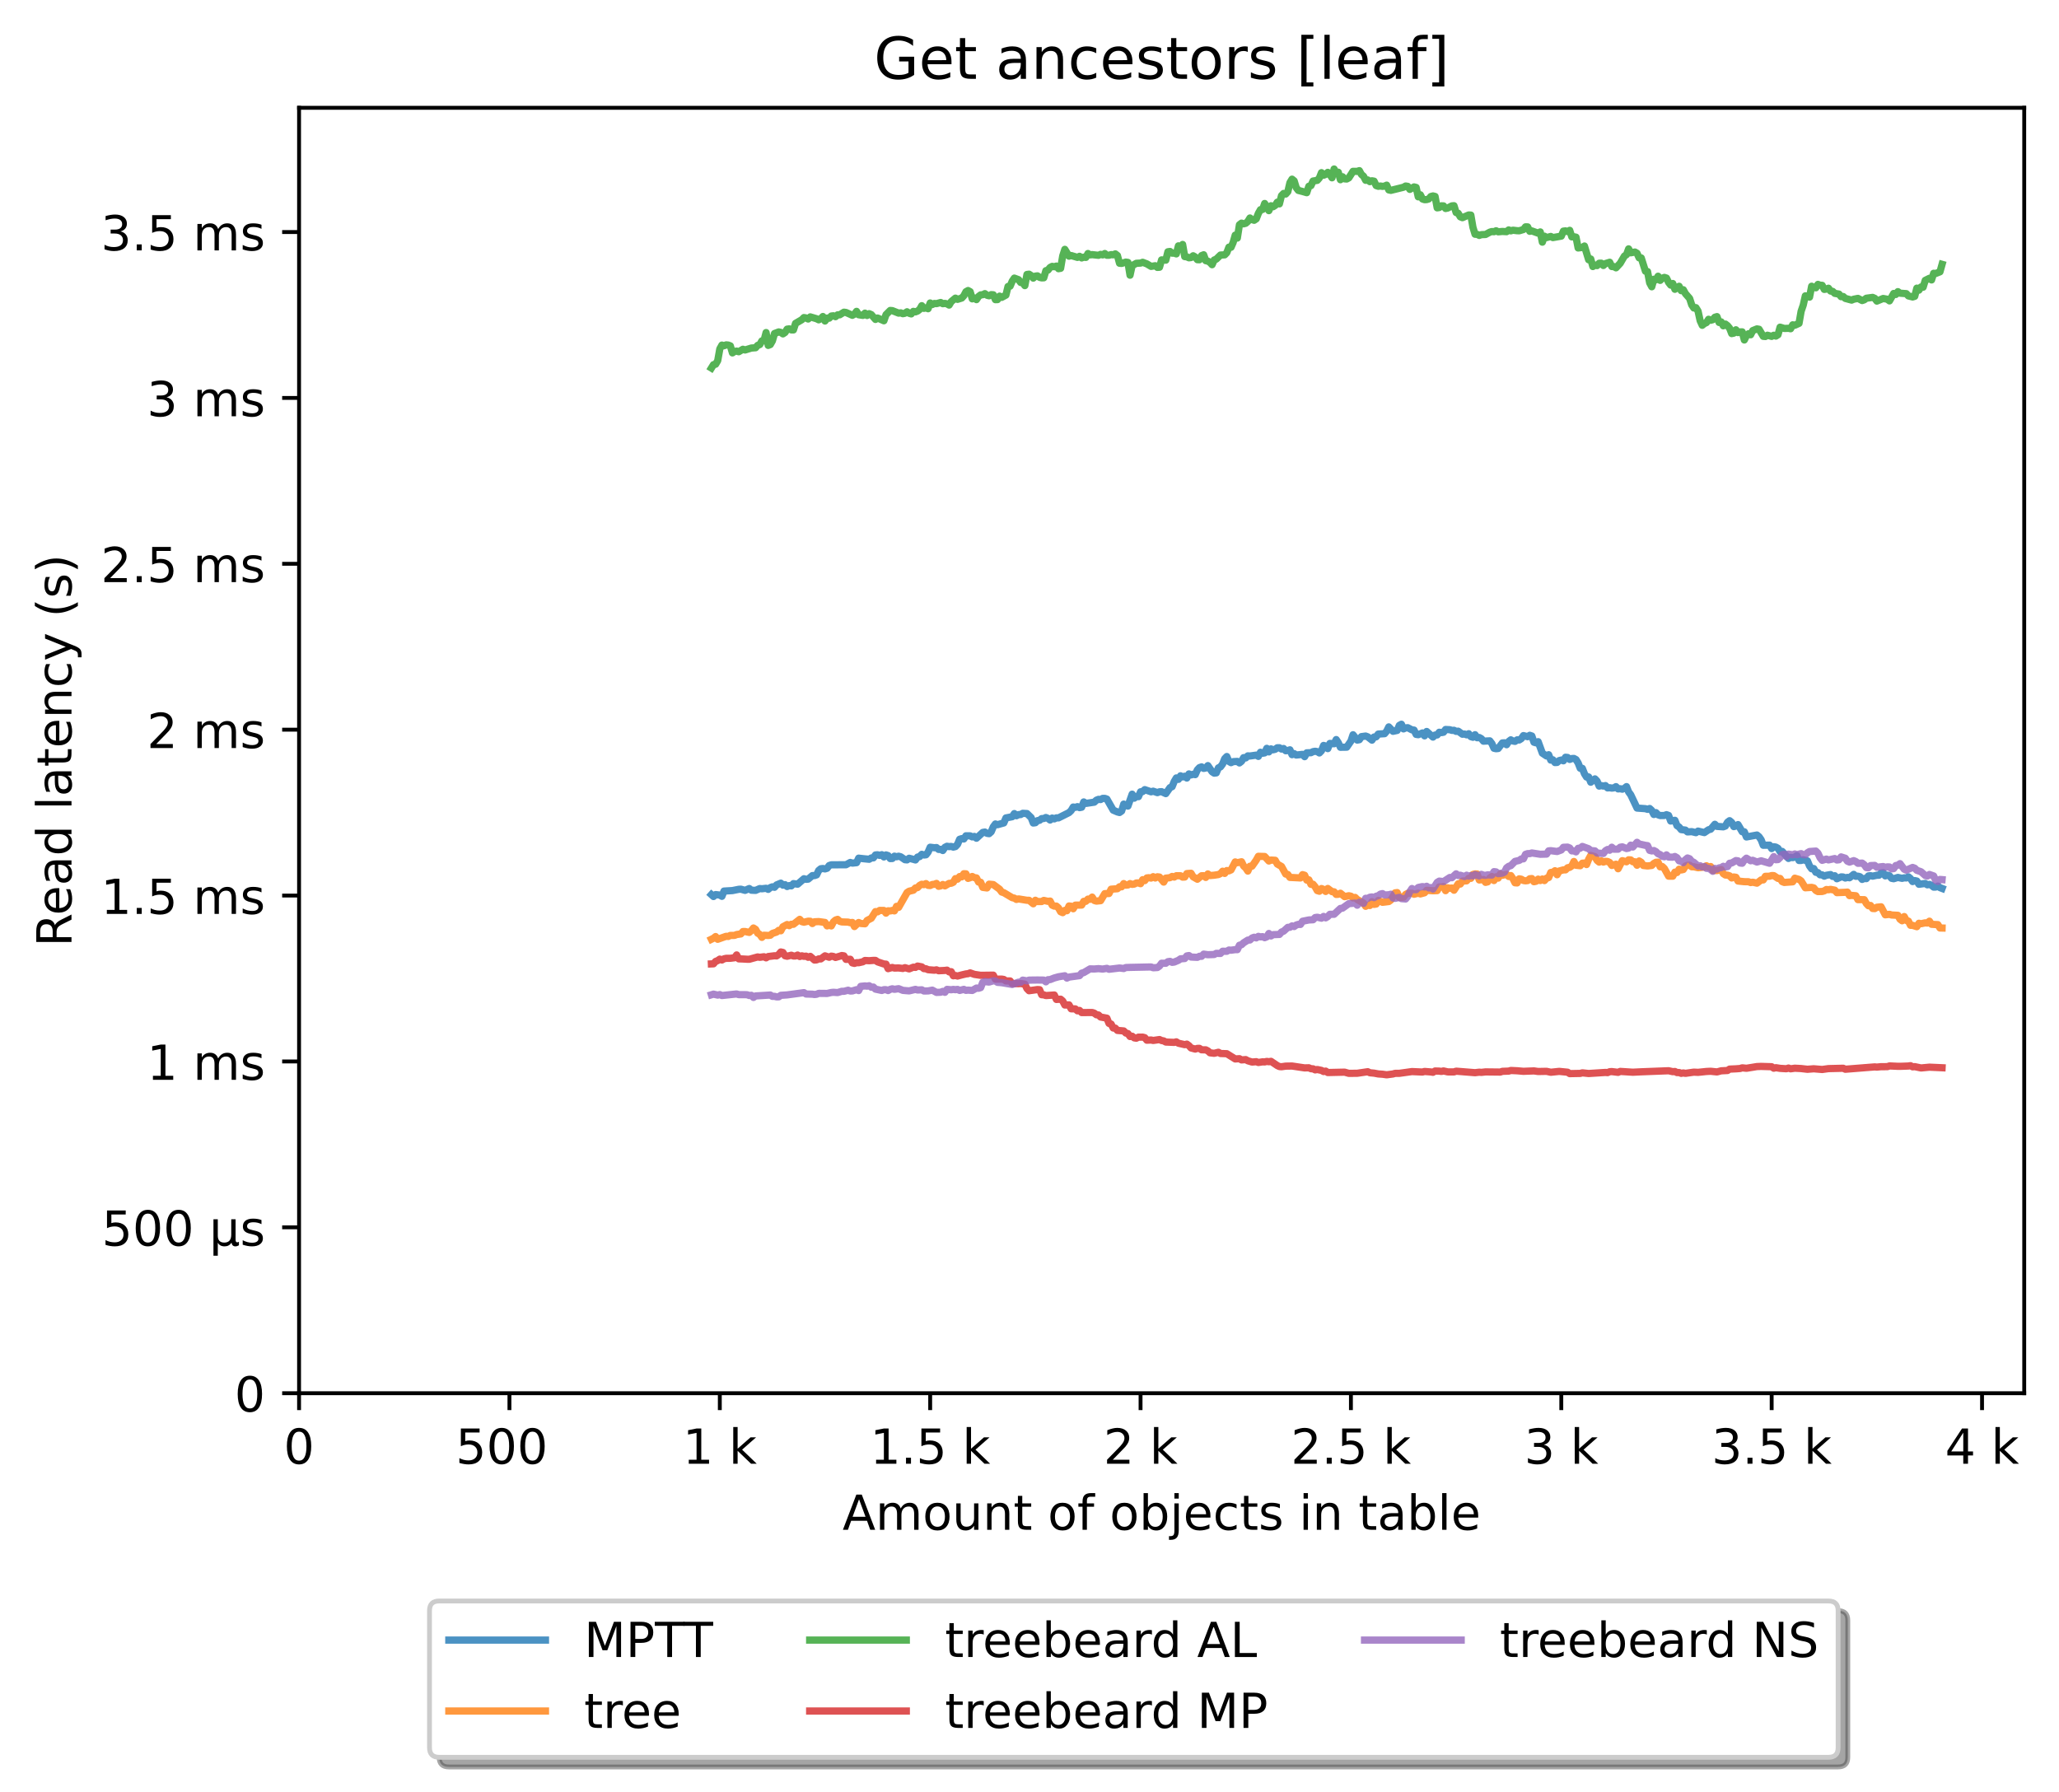 <?xml version="1.0" encoding="utf-8" standalone="no"?>
<!DOCTYPE svg PUBLIC "-//W3C//DTD SVG 1.1//EN"
  "http://www.w3.org/Graphics/SVG/1.1/DTD/svg11.dtd">
<!-- Created with matplotlib (https://matplotlib.org/) -->
<svg height="371.002pt" version="1.1" viewBox="0 0 426.229 371.002" width="426.229pt" xmlns="http://www.w3.org/2000/svg" xmlns:xlink="http://www.w3.org/1999/xlink">
 <defs>
  <style type="text/css">*{stroke-linecap:butt;stroke-linejoin:round;}</style>
 </defs>
 <g id="figure_1">
  <g id="patch_1">
   <path d="M 0 371.002 
L 426.229 371.002 
L 426.229 0 
L 0 0 
z
" style="fill:#ffffff;"/>
  </g>
  <g id="axes_1">
   <g id="patch_2">
    <path d="M 61.909 288.43 
L 419.029 288.43 
L 419.029 22.318 
L 61.909 22.318 
z
" style="fill:#ffffff;"/>
   </g>
   <g id="matplotlib.axis_1">
    <g id="xtick_1">
     <g id="line2d_1">
      <defs>
       <path d="M 0 0 
L 0 3.5 
" id="mfcd2f57569" style="stroke:#000000;stroke-width:0.8;"/>
      </defs>
      <g>
       <use style="stroke:#000000;stroke-width:0.8;" x="61.909" xlink:href="#mfcd2f57569" y="288.43"/>
      </g>
     </g>
     <g id="text_1">
      <!-- 0 -->
      <g transform="translate(58.728 303.029)scale(0.1 -0.1)">
       <defs>
        <path d="M 31.781 66.406 
Q 24.172 66.406 20.328 58.906 
Q 16.5 51.422 16.5 36.375 
Q 16.5 21.391 20.328 13.891 
Q 24.172 6.391 31.781 6.391 
Q 39.453 6.391 43.281 13.891 
Q 47.125 21.391 47.125 36.375 
Q 47.125 51.422 43.281 58.906 
Q 39.453 66.406 31.781 66.406 
z
M 31.781 74.219 
Q 44.047 74.219 50.516 64.516 
Q 56.984 54.828 56.984 36.375 
Q 56.984 17.969 50.516 8.266 
Q 44.047 -1.422 31.781 -1.422 
Q 19.531 -1.422 13.062 8.266 
Q 6.594 17.969 6.594 36.375 
Q 6.594 54.828 13.062 64.516 
Q 19.531 74.219 31.781 74.219 
z
" id="DejaVuSans-48"/>
       </defs>
       <use xlink:href="#DejaVuSans-48"/>
      </g>
     </g>
    </g>
    <g id="xtick_2">
     <g id="line2d_2">
      <g>
       <use style="stroke:#000000;stroke-width:0.8;" x="105.458" xlink:href="#mfcd2f57569" y="288.43"/>
      </g>
     </g>
     <g id="text_2">
      <!-- 500  -->
      <g transform="translate(94.325 303.029)scale(0.1 -0.1)">
       <defs>
        <path d="M 10.797 72.906 
L 49.516 72.906 
L 49.516 64.594 
L 19.828 64.594 
L 19.828 46.734 
Q 21.969 47.469 24.109 47.828 
Q 26.266 48.188 28.422 48.188 
Q 40.625 48.188 47.75 41.5 
Q 54.891 34.812 54.891 23.391 
Q 54.891 11.625 47.562 5.094 
Q 40.234 -1.422 26.906 -1.422 
Q 22.312 -1.422 17.547 -0.641 
Q 12.797 0.141 7.719 1.703 
L 7.719 11.625 
Q 12.109 9.234 16.797 8.062 
Q 21.484 6.891 26.703 6.891 
Q 35.156 6.891 40.078 11.328 
Q 45.016 15.766 45.016 23.391 
Q 45.016 31 40.078 35.438 
Q 35.156 39.891 26.703 39.891 
Q 22.75 39.891 18.812 39.016 
Q 14.891 38.141 10.797 36.281 
z
" id="DejaVuSans-53"/>
        <path id="DejaVuSans-32"/>
       </defs>
       <use xlink:href="#DejaVuSans-53"/>
       <use x="63.623" xlink:href="#DejaVuSans-48"/>
       <use x="127.246" xlink:href="#DejaVuSans-48"/>
       <use x="190.869" xlink:href="#DejaVuSans-32"/>
      </g>
     </g>
    </g>
    <g id="xtick_3">
     <g id="line2d_3">
      <g>
       <use style="stroke:#000000;stroke-width:0.8;" x="149.007" xlink:href="#mfcd2f57569" y="288.43"/>
      </g>
     </g>
     <g id="text_3">
      <!-- 1 k -->
      <g transform="translate(141.341 303.029)scale(0.1 -0.1)">
       <defs>
        <path d="M 12.406 8.297 
L 28.516 8.297 
L 28.516 63.922 
L 10.984 60.406 
L 10.984 69.391 
L 28.422 72.906 
L 38.281 72.906 
L 38.281 8.297 
L 54.391 8.297 
L 54.391 0 
L 12.406 0 
z
" id="DejaVuSans-49"/>
        <path d="M 9.078 75.984 
L 18.109 75.984 
L 18.109 31.109 
L 44.922 54.688 
L 56.391 54.688 
L 27.391 29.109 
L 57.625 0 
L 45.906 0 
L 18.109 26.703 
L 18.109 0 
L 9.078 0 
z
" id="DejaVuSans-107"/>
       </defs>
       <use xlink:href="#DejaVuSans-49"/>
       <use x="63.623" xlink:href="#DejaVuSans-32"/>
       <use x="95.41" xlink:href="#DejaVuSans-107"/>
      </g>
     </g>
    </g>
    <g id="xtick_4">
     <g id="line2d_4">
      <g>
       <use style="stroke:#000000;stroke-width:0.8;" x="192.555" xlink:href="#mfcd2f57569" y="288.43"/>
      </g>
     </g>
     <g id="text_4">
      <!-- 1.5 k -->
      <g transform="translate(180.119 303.029)scale(0.1 -0.1)">
       <defs>
        <path d="M 10.688 12.406 
L 21 12.406 
L 21 0 
L 10.688 0 
z
" id="DejaVuSans-46"/>
       </defs>
       <use xlink:href="#DejaVuSans-49"/>
       <use x="63.623" xlink:href="#DejaVuSans-46"/>
       <use x="95.41" xlink:href="#DejaVuSans-53"/>
       <use x="159.033" xlink:href="#DejaVuSans-32"/>
       <use x="190.82" xlink:href="#DejaVuSans-107"/>
      </g>
     </g>
    </g>
    <g id="xtick_5">
     <g id="line2d_5">
      <g>
       <use style="stroke:#000000;stroke-width:0.8;" x="236.104" xlink:href="#mfcd2f57569" y="288.43"/>
      </g>
     </g>
     <g id="text_5">
      <!-- 2 k -->
      <g transform="translate(228.438 303.029)scale(0.1 -0.1)">
       <defs>
        <path d="M 19.188 8.297 
L 53.609 8.297 
L 53.609 0 
L 7.328 0 
L 7.328 8.297 
Q 12.938 14.109 22.625 23.891 
Q 32.328 33.688 34.812 36.531 
Q 39.547 41.844 41.422 45.531 
Q 43.312 49.219 43.312 52.781 
Q 43.312 58.594 39.234 62.25 
Q 35.156 65.922 28.609 65.922 
Q 23.969 65.922 18.812 64.312 
Q 13.672 62.703 7.812 59.422 
L 7.812 69.391 
Q 13.766 71.781 18.938 73 
Q 24.125 74.219 28.422 74.219 
Q 39.75 74.219 46.484 68.547 
Q 53.219 62.891 53.219 53.422 
Q 53.219 48.922 51.531 44.891 
Q 49.859 40.875 45.406 35.406 
Q 44.188 33.984 37.641 27.219 
Q 31.109 20.453 19.188 8.297 
z
" id="DejaVuSans-50"/>
       </defs>
       <use xlink:href="#DejaVuSans-50"/>
       <use x="63.623" xlink:href="#DejaVuSans-32"/>
       <use x="95.41" xlink:href="#DejaVuSans-107"/>
      </g>
     </g>
    </g>
    <g id="xtick_6">
     <g id="line2d_6">
      <g>
       <use style="stroke:#000000;stroke-width:0.8;" x="279.652" xlink:href="#mfcd2f57569" y="288.43"/>
      </g>
     </g>
     <g id="text_6">
      <!-- 2.5 k -->
      <g transform="translate(267.216 303.029)scale(0.1 -0.1)">
       <use xlink:href="#DejaVuSans-50"/>
       <use x="63.623" xlink:href="#DejaVuSans-46"/>
       <use x="95.41" xlink:href="#DejaVuSans-53"/>
       <use x="159.033" xlink:href="#DejaVuSans-32"/>
       <use x="190.82" xlink:href="#DejaVuSans-107"/>
      </g>
     </g>
    </g>
    <g id="xtick_7">
     <g id="line2d_7">
      <g>
       <use style="stroke:#000000;stroke-width:0.8;" x="323.201" xlink:href="#mfcd2f57569" y="288.43"/>
      </g>
     </g>
     <g id="text_7">
      <!-- 3 k -->
      <g transform="translate(315.535 303.029)scale(0.1 -0.1)">
       <defs>
        <path d="M 40.578 39.312 
Q 47.656 37.797 51.625 33 
Q 55.609 28.219 55.609 21.188 
Q 55.609 10.406 48.188 4.484 
Q 40.766 -1.422 27.094 -1.422 
Q 22.516 -1.422 17.656 -0.516 
Q 12.797 0.391 7.625 2.203 
L 7.625 11.719 
Q 11.719 9.328 16.594 8.109 
Q 21.484 6.891 26.812 6.891 
Q 36.078 6.891 40.938 10.547 
Q 45.797 14.203 45.797 21.188 
Q 45.797 27.641 41.281 31.266 
Q 36.766 34.906 28.719 34.906 
L 20.219 34.906 
L 20.219 43.016 
L 29.109 43.016 
Q 36.375 43.016 40.234 45.922 
Q 44.094 48.828 44.094 54.297 
Q 44.094 59.906 40.109 62.906 
Q 36.141 65.922 28.719 65.922 
Q 24.656 65.922 20.016 65.031 
Q 15.375 64.156 9.812 62.312 
L 9.812 71.094 
Q 15.438 72.656 20.344 73.438 
Q 25.25 74.219 29.594 74.219 
Q 40.828 74.219 47.359 69.109 
Q 53.906 64.016 53.906 55.328 
Q 53.906 49.266 50.438 45.094 
Q 46.969 40.922 40.578 39.312 
z
" id="DejaVuSans-51"/>
       </defs>
       <use xlink:href="#DejaVuSans-51"/>
       <use x="63.623" xlink:href="#DejaVuSans-32"/>
       <use x="95.41" xlink:href="#DejaVuSans-107"/>
      </g>
     </g>
    </g>
    <g id="xtick_8">
     <g id="line2d_8">
      <g>
       <use style="stroke:#000000;stroke-width:0.8;" x="366.749" xlink:href="#mfcd2f57569" y="288.43"/>
      </g>
     </g>
     <g id="text_8">
      <!-- 3.5 k -->
      <g transform="translate(354.313 303.029)scale(0.1 -0.1)">
       <use xlink:href="#DejaVuSans-51"/>
       <use x="63.623" xlink:href="#DejaVuSans-46"/>
       <use x="95.41" xlink:href="#DejaVuSans-53"/>
       <use x="159.033" xlink:href="#DejaVuSans-32"/>
       <use x="190.82" xlink:href="#DejaVuSans-107"/>
      </g>
     </g>
    </g>
    <g id="xtick_9">
     <g id="line2d_9">
      <g>
       <use style="stroke:#000000;stroke-width:0.8;" x="410.298" xlink:href="#mfcd2f57569" y="288.43"/>
      </g>
     </g>
     <g id="text_9">
      <!-- 4 k -->
      <g transform="translate(402.632 303.029)scale(0.1 -0.1)">
       <defs>
        <path d="M 37.797 64.312 
L 12.891 25.391 
L 37.797 25.391 
z
M 35.203 72.906 
L 47.609 72.906 
L 47.609 25.391 
L 58.016 25.391 
L 58.016 17.188 
L 47.609 17.188 
L 47.609 0 
L 37.797 0 
L 37.797 17.188 
L 4.891 17.188 
L 4.891 26.703 
z
" id="DejaVuSans-52"/>
       </defs>
       <use xlink:href="#DejaVuSans-52"/>
       <use x="63.623" xlink:href="#DejaVuSans-32"/>
       <use x="95.41" xlink:href="#DejaVuSans-107"/>
      </g>
     </g>
    </g>
    <g id="text_10">
     <!-- Amount of objects in table -->
     <g transform="translate(174.411 316.707)scale(0.1 -0.1)">
      <defs>
       <path d="M 34.188 63.188 
L 20.797 26.906 
L 47.609 26.906 
z
M 28.609 72.906 
L 39.797 72.906 
L 67.578 0 
L 57.328 0 
L 50.688 18.703 
L 17.828 18.703 
L 11.188 0 
L 0.781 0 
z
" id="DejaVuSans-65"/>
       <path d="M 52 44.188 
Q 55.375 50.25 60.062 53.125 
Q 64.75 56 71.094 56 
Q 79.641 56 84.281 50.016 
Q 88.922 44.047 88.922 33.016 
L 88.922 0 
L 79.891 0 
L 79.891 32.719 
Q 79.891 40.578 77.094 44.375 
Q 74.312 48.188 68.609 48.188 
Q 61.625 48.188 57.562 43.547 
Q 53.516 38.922 53.516 30.906 
L 53.516 0 
L 44.484 0 
L 44.484 32.719 
Q 44.484 40.625 41.703 44.406 
Q 38.922 48.188 33.109 48.188 
Q 26.219 48.188 22.156 43.531 
Q 18.109 38.875 18.109 30.906 
L 18.109 0 
L 9.078 0 
L 9.078 54.688 
L 18.109 54.688 
L 18.109 46.188 
Q 21.188 51.219 25.484 53.609 
Q 29.781 56 35.688 56 
Q 41.656 56 45.828 52.969 
Q 50 49.953 52 44.188 
z
" id="DejaVuSans-109"/>
       <path d="M 30.609 48.391 
Q 23.391 48.391 19.188 42.75 
Q 14.984 37.109 14.984 27.297 
Q 14.984 17.484 19.156 11.844 
Q 23.344 6.203 30.609 6.203 
Q 37.797 6.203 41.984 11.859 
Q 46.188 17.531 46.188 27.297 
Q 46.188 37.016 41.984 42.703 
Q 37.797 48.391 30.609 48.391 
z
M 30.609 56 
Q 42.328 56 49.016 48.375 
Q 55.719 40.766 55.719 27.297 
Q 55.719 13.875 49.016 6.219 
Q 42.328 -1.422 30.609 -1.422 
Q 18.844 -1.422 12.172 6.219 
Q 5.516 13.875 5.516 27.297 
Q 5.516 40.766 12.172 48.375 
Q 18.844 56 30.609 56 
z
" id="DejaVuSans-111"/>
       <path d="M 8.5 21.578 
L 8.5 54.688 
L 17.484 54.688 
L 17.484 21.922 
Q 17.484 14.156 20.5 10.266 
Q 23.531 6.391 29.594 6.391 
Q 36.859 6.391 41.078 11.031 
Q 45.312 15.672 45.312 23.688 
L 45.312 54.688 
L 54.297 54.688 
L 54.297 0 
L 45.312 0 
L 45.312 8.406 
Q 42.047 3.422 37.719 1 
Q 33.406 -1.422 27.688 -1.422 
Q 18.266 -1.422 13.375 4.438 
Q 8.5 10.297 8.5 21.578 
z
M 31.109 56 
z
" id="DejaVuSans-117"/>
       <path d="M 54.891 33.016 
L 54.891 0 
L 45.906 0 
L 45.906 32.719 
Q 45.906 40.484 42.875 44.328 
Q 39.844 48.188 33.797 48.188 
Q 26.516 48.188 22.312 43.547 
Q 18.109 38.922 18.109 30.906 
L 18.109 0 
L 9.078 0 
L 9.078 54.688 
L 18.109 54.688 
L 18.109 46.188 
Q 21.344 51.125 25.703 53.562 
Q 30.078 56 35.797 56 
Q 45.219 56 50.047 50.172 
Q 54.891 44.344 54.891 33.016 
z
" id="DejaVuSans-110"/>
       <path d="M 18.312 70.219 
L 18.312 54.688 
L 36.812 54.688 
L 36.812 47.703 
L 18.312 47.703 
L 18.312 18.016 
Q 18.312 11.328 20.141 9.422 
Q 21.969 7.516 27.594 7.516 
L 36.812 7.516 
L 36.812 0 
L 27.594 0 
Q 17.188 0 13.234 3.875 
Q 9.281 7.766 9.281 18.016 
L 9.281 47.703 
L 2.688 47.703 
L 2.688 54.688 
L 9.281 54.688 
L 9.281 70.219 
z
" id="DejaVuSans-116"/>
       <path d="M 37.109 75.984 
L 37.109 68.5 
L 28.516 68.5 
Q 23.688 68.5 21.797 66.547 
Q 19.922 64.594 19.922 59.516 
L 19.922 54.688 
L 34.719 54.688 
L 34.719 47.703 
L 19.922 47.703 
L 19.922 0 
L 10.891 0 
L 10.891 47.703 
L 2.297 47.703 
L 2.297 54.688 
L 10.891 54.688 
L 10.891 58.5 
Q 10.891 67.625 15.141 71.797 
Q 19.391 75.984 28.609 75.984 
z
" id="DejaVuSans-102"/>
       <path d="M 48.688 27.297 
Q 48.688 37.203 44.609 42.844 
Q 40.531 48.484 33.406 48.484 
Q 26.266 48.484 22.188 42.844 
Q 18.109 37.203 18.109 27.297 
Q 18.109 17.391 22.188 11.75 
Q 26.266 6.109 33.406 6.109 
Q 40.531 6.109 44.609 11.75 
Q 48.688 17.391 48.688 27.297 
z
M 18.109 46.391 
Q 20.953 51.266 25.266 53.625 
Q 29.594 56 35.594 56 
Q 45.562 56 51.781 48.094 
Q 58.016 40.188 58.016 27.297 
Q 58.016 14.406 51.781 6.484 
Q 45.562 -1.422 35.594 -1.422 
Q 29.594 -1.422 25.266 0.953 
Q 20.953 3.328 18.109 8.203 
L 18.109 0 
L 9.078 0 
L 9.078 75.984 
L 18.109 75.984 
z
" id="DejaVuSans-98"/>
       <path d="M 9.422 54.688 
L 18.406 54.688 
L 18.406 -0.984 
Q 18.406 -11.422 14.422 -16.109 
Q 10.453 -20.797 1.609 -20.797 
L -1.812 -20.797 
L -1.812 -13.188 
L 0.594 -13.188 
Q 5.719 -13.188 7.562 -10.812 
Q 9.422 -8.453 9.422 -0.984 
z
M 9.422 75.984 
L 18.406 75.984 
L 18.406 64.594 
L 9.422 64.594 
z
" id="DejaVuSans-106"/>
       <path d="M 56.203 29.594 
L 56.203 25.203 
L 14.891 25.203 
Q 15.484 15.922 20.484 11.062 
Q 25.484 6.203 34.422 6.203 
Q 39.594 6.203 44.453 7.469 
Q 49.312 8.734 54.109 11.281 
L 54.109 2.781 
Q 49.266 0.734 44.188 -0.344 
Q 39.109 -1.422 33.891 -1.422 
Q 20.797 -1.422 13.156 6.188 
Q 5.516 13.812 5.516 26.812 
Q 5.516 40.234 12.766 48.109 
Q 20.016 56 32.328 56 
Q 43.359 56 49.781 48.891 
Q 56.203 41.797 56.203 29.594 
z
M 47.219 32.234 
Q 47.125 39.594 43.094 43.984 
Q 39.062 48.391 32.422 48.391 
Q 24.906 48.391 20.391 44.141 
Q 15.875 39.891 15.188 32.172 
z
" id="DejaVuSans-101"/>
       <path d="M 48.781 52.594 
L 48.781 44.188 
Q 44.969 46.297 41.141 47.344 
Q 37.312 48.391 33.406 48.391 
Q 24.656 48.391 19.812 42.844 
Q 14.984 37.312 14.984 27.297 
Q 14.984 17.281 19.812 11.734 
Q 24.656 6.203 33.406 6.203 
Q 37.312 6.203 41.141 7.25 
Q 44.969 8.297 48.781 10.406 
L 48.781 2.094 
Q 45.016 0.344 40.984 -0.531 
Q 36.969 -1.422 32.422 -1.422 
Q 20.062 -1.422 12.781 6.344 
Q 5.516 14.109 5.516 27.297 
Q 5.516 40.672 12.859 48.328 
Q 20.219 56 33.016 56 
Q 37.156 56 41.109 55.141 
Q 45.062 54.297 48.781 52.594 
z
" id="DejaVuSans-99"/>
       <path d="M 44.281 53.078 
L 44.281 44.578 
Q 40.484 46.531 36.375 47.5 
Q 32.281 48.484 27.875 48.484 
Q 21.188 48.484 17.844 46.438 
Q 14.5 44.391 14.5 40.281 
Q 14.5 37.156 16.891 35.375 
Q 19.281 33.594 26.516 31.984 
L 29.594 31.297 
Q 39.156 29.25 43.188 25.516 
Q 47.219 21.781 47.219 15.094 
Q 47.219 7.469 41.188 3.016 
Q 35.156 -1.422 24.609 -1.422 
Q 20.219 -1.422 15.453 -0.562 
Q 10.688 0.297 5.422 2 
L 5.422 11.281 
Q 10.406 8.688 15.234 7.391 
Q 20.062 6.109 24.812 6.109 
Q 31.156 6.109 34.562 8.281 
Q 37.984 10.453 37.984 14.406 
Q 37.984 18.062 35.516 20.016 
Q 33.062 21.969 24.703 23.781 
L 21.578 24.516 
Q 13.234 26.266 9.516 29.906 
Q 5.812 33.547 5.812 39.891 
Q 5.812 47.609 11.281 51.797 
Q 16.75 56 26.812 56 
Q 31.781 56 36.172 55.266 
Q 40.578 54.547 44.281 53.078 
z
" id="DejaVuSans-115"/>
       <path d="M 9.422 54.688 
L 18.406 54.688 
L 18.406 0 
L 9.422 0 
z
M 9.422 75.984 
L 18.406 75.984 
L 18.406 64.594 
L 9.422 64.594 
z
" id="DejaVuSans-105"/>
       <path d="M 34.281 27.484 
Q 23.391 27.484 19.188 25 
Q 14.984 22.516 14.984 16.5 
Q 14.984 11.719 18.141 8.906 
Q 21.297 6.109 26.703 6.109 
Q 34.188 6.109 38.703 11.406 
Q 43.219 16.703 43.219 25.484 
L 43.219 27.484 
z
M 52.203 31.203 
L 52.203 0 
L 43.219 0 
L 43.219 8.297 
Q 40.141 3.328 35.547 0.953 
Q 30.953 -1.422 24.312 -1.422 
Q 15.922 -1.422 10.953 3.297 
Q 6 8.016 6 15.922 
Q 6 25.141 12.172 29.828 
Q 18.359 34.516 30.609 34.516 
L 43.219 34.516 
L 43.219 35.406 
Q 43.219 41.609 39.141 45 
Q 35.062 48.391 27.688 48.391 
Q 23 48.391 18.547 47.266 
Q 14.109 46.141 10.016 43.891 
L 10.016 52.203 
Q 14.938 54.109 19.578 55.047 
Q 24.219 56 28.609 56 
Q 40.484 56 46.344 49.844 
Q 52.203 43.703 52.203 31.203 
z
" id="DejaVuSans-97"/>
       <path d="M 9.422 75.984 
L 18.406 75.984 
L 18.406 0 
L 9.422 0 
z
" id="DejaVuSans-108"/>
      </defs>
      <use xlink:href="#DejaVuSans-65"/>
      <use x="68.408" xlink:href="#DejaVuSans-109"/>
      <use x="165.82" xlink:href="#DejaVuSans-111"/>
      <use x="227.002" xlink:href="#DejaVuSans-117"/>
      <use x="290.381" xlink:href="#DejaVuSans-110"/>
      <use x="353.76" xlink:href="#DejaVuSans-116"/>
      <use x="392.969" xlink:href="#DejaVuSans-32"/>
      <use x="424.756" xlink:href="#DejaVuSans-111"/>
      <use x="485.938" xlink:href="#DejaVuSans-102"/>
      <use x="521.143" xlink:href="#DejaVuSans-32"/>
      <use x="552.93" xlink:href="#DejaVuSans-111"/>
      <use x="614.111" xlink:href="#DejaVuSans-98"/>
      <use x="677.588" xlink:href="#DejaVuSans-106"/>
      <use x="705.371" xlink:href="#DejaVuSans-101"/>
      <use x="766.895" xlink:href="#DejaVuSans-99"/>
      <use x="821.875" xlink:href="#DejaVuSans-116"/>
      <use x="861.084" xlink:href="#DejaVuSans-115"/>
      <use x="913.184" xlink:href="#DejaVuSans-32"/>
      <use x="944.971" xlink:href="#DejaVuSans-105"/>
      <use x="972.754" xlink:href="#DejaVuSans-110"/>
      <use x="1036.133" xlink:href="#DejaVuSans-32"/>
      <use x="1067.92" xlink:href="#DejaVuSans-116"/>
      <use x="1107.129" xlink:href="#DejaVuSans-97"/>
      <use x="1168.408" xlink:href="#DejaVuSans-98"/>
      <use x="1231.885" xlink:href="#DejaVuSans-108"/>
      <use x="1259.668" xlink:href="#DejaVuSans-101"/>
     </g>
    </g>
   </g>
   <g id="matplotlib.axis_2">
    <g id="ytick_1">
     <g id="line2d_10">
      <defs>
       <path d="M 0 0 
L -3.5 0 
" id="ma90f77bdf7" style="stroke:#000000;stroke-width:0.8;"/>
      </defs>
      <g>
       <use style="stroke:#000000;stroke-width:0.8;" x="61.909" xlink:href="#ma90f77bdf7" y="288.43"/>
      </g>
     </g>
     <g id="text_11">
      <!-- 0 -->
      <g transform="translate(48.547 292.229)scale(0.1 -0.1)">
       <use xlink:href="#DejaVuSans-48"/>
      </g>
     </g>
    </g>
    <g id="ytick_2">
     <g id="line2d_11">
      <g>
       <use style="stroke:#000000;stroke-width:0.8;" x="61.909" xlink:href="#ma90f77bdf7" y="254.088"/>
      </g>
     </g>
     <g id="text_12">
      <!-- 500 µs -->
      <g transform="translate(21.072 257.887)scale(0.1 -0.1)">
       <defs>
        <path d="M 8.5 -20.797 
L 8.5 54.688 
L 17.484 54.688 
L 17.484 20.703 
Q 17.484 13.625 20.844 10 
Q 24.219 6.391 30.812 6.391 
Q 38.031 6.391 41.672 10.484 
Q 45.312 14.594 45.312 22.797 
L 45.312 54.688 
L 54.297 54.688 
L 54.297 12.594 
Q 54.297 9.672 55.141 8.281 
Q 56 6.891 57.812 6.891 
Q 58.25 6.891 59.031 7.156 
Q 59.812 7.422 61.188 8.016 
L 61.188 0.781 
Q 59.188 -0.344 57.391 -0.875 
Q 55.609 -1.422 53.906 -1.422 
Q 50.531 -1.422 48.531 0.484 
Q 46.531 2.391 45.797 6.297 
Q 43.359 2.438 39.812 0.5 
Q 36.281 -1.422 31.5 -1.422 
Q 26.516 -1.422 23.016 0.484 
Q 19.531 2.391 17.484 6.203 
L 17.484 -20.797 
z
" id="DejaVuSans-181"/>
       </defs>
       <use xlink:href="#DejaVuSans-53"/>
       <use x="63.623" xlink:href="#DejaVuSans-48"/>
       <use x="127.246" xlink:href="#DejaVuSans-48"/>
       <use x="190.869" xlink:href="#DejaVuSans-32"/>
       <use x="222.656" xlink:href="#DejaVuSans-181"/>
       <use x="286.279" xlink:href="#DejaVuSans-115"/>
      </g>
     </g>
    </g>
    <g id="ytick_3">
     <g id="line2d_12">
      <g>
       <use style="stroke:#000000;stroke-width:0.8;" x="61.909" xlink:href="#ma90f77bdf7" y="219.746"/>
      </g>
     </g>
     <g id="text_13">
      <!-- 1 ms -->
      <g transform="translate(30.419 223.546)scale(0.1 -0.1)">
       <use xlink:href="#DejaVuSans-49"/>
       <use x="63.623" xlink:href="#DejaVuSans-32"/>
       <use x="95.41" xlink:href="#DejaVuSans-109"/>
       <use x="192.822" xlink:href="#DejaVuSans-115"/>
      </g>
     </g>
    </g>
    <g id="ytick_4">
     <g id="line2d_13">
      <g>
       <use style="stroke:#000000;stroke-width:0.8;" x="61.909" xlink:href="#ma90f77bdf7" y="185.405"/>
      </g>
     </g>
     <g id="text_14">
      <!-- 1.5 ms -->
      <g transform="translate(20.878 189.204)scale(0.1 -0.1)">
       <use xlink:href="#DejaVuSans-49"/>
       <use x="63.623" xlink:href="#DejaVuSans-46"/>
       <use x="95.41" xlink:href="#DejaVuSans-53"/>
       <use x="159.033" xlink:href="#DejaVuSans-32"/>
       <use x="190.82" xlink:href="#DejaVuSans-109"/>
       <use x="288.232" xlink:href="#DejaVuSans-115"/>
      </g>
     </g>
    </g>
    <g id="ytick_5">
     <g id="line2d_14">
      <g>
       <use style="stroke:#000000;stroke-width:0.8;" x="61.909" xlink:href="#ma90f77bdf7" y="151.063"/>
      </g>
     </g>
     <g id="text_15">
      <!-- 2 ms -->
      <g transform="translate(30.419 154.862)scale(0.1 -0.1)">
       <use xlink:href="#DejaVuSans-50"/>
       <use x="63.623" xlink:href="#DejaVuSans-32"/>
       <use x="95.41" xlink:href="#DejaVuSans-109"/>
       <use x="192.822" xlink:href="#DejaVuSans-115"/>
      </g>
     </g>
    </g>
    <g id="ytick_6">
     <g id="line2d_15">
      <g>
       <use style="stroke:#000000;stroke-width:0.8;" x="61.909" xlink:href="#ma90f77bdf7" y="116.721"/>
      </g>
     </g>
     <g id="text_16">
      <!-- 2.5 ms -->
      <g transform="translate(20.878 120.52)scale(0.1 -0.1)">
       <use xlink:href="#DejaVuSans-50"/>
       <use x="63.623" xlink:href="#DejaVuSans-46"/>
       <use x="95.41" xlink:href="#DejaVuSans-53"/>
       <use x="159.033" xlink:href="#DejaVuSans-32"/>
       <use x="190.82" xlink:href="#DejaVuSans-109"/>
       <use x="288.232" xlink:href="#DejaVuSans-115"/>
      </g>
     </g>
    </g>
    <g id="ytick_7">
     <g id="line2d_16">
      <g>
       <use style="stroke:#000000;stroke-width:0.8;" x="61.909" xlink:href="#ma90f77bdf7" y="82.379"/>
      </g>
     </g>
     <g id="text_17">
      <!-- 3 ms -->
      <g transform="translate(30.419 86.178)scale(0.1 -0.1)">
       <use xlink:href="#DejaVuSans-51"/>
       <use x="63.623" xlink:href="#DejaVuSans-32"/>
       <use x="95.41" xlink:href="#DejaVuSans-109"/>
       <use x="192.822" xlink:href="#DejaVuSans-115"/>
      </g>
     </g>
    </g>
    <g id="ytick_8">
     <g id="line2d_17">
      <g>
       <use style="stroke:#000000;stroke-width:0.8;" x="61.909" xlink:href="#ma90f77bdf7" y="48.037"/>
      </g>
     </g>
     <g id="text_18">
      <!-- 3.5 ms -->
      <g transform="translate(20.878 51.836)scale(0.1 -0.1)">
       <use xlink:href="#DejaVuSans-51"/>
       <use x="63.623" xlink:href="#DejaVuSans-46"/>
       <use x="95.41" xlink:href="#DejaVuSans-53"/>
       <use x="159.033" xlink:href="#DejaVuSans-32"/>
       <use x="190.82" xlink:href="#DejaVuSans-109"/>
       <use x="288.232" xlink:href="#DejaVuSans-115"/>
      </g>
     </g>
    </g>
    <g id="text_19">
     <!-- Read latency (s) -->
     <g transform="translate(14.798 195.99)rotate(-90)scale(0.1 -0.1)">
      <defs>
       <path d="M 44.391 34.188 
Q 47.562 33.109 50.562 29.594 
Q 53.562 26.078 56.594 19.922 
L 66.609 0 
L 56 0 
L 46.688 18.703 
Q 43.062 26.031 39.672 28.422 
Q 36.281 30.812 30.422 30.812 
L 19.672 30.812 
L 19.672 0 
L 9.812 0 
L 9.812 72.906 
L 32.078 72.906 
Q 44.578 72.906 50.734 67.672 
Q 56.891 62.453 56.891 51.906 
Q 56.891 45.016 53.688 40.469 
Q 50.484 35.938 44.391 34.188 
z
M 19.672 64.797 
L 19.672 38.922 
L 32.078 38.922 
Q 39.203 38.922 42.844 42.219 
Q 46.484 45.516 46.484 51.906 
Q 46.484 58.297 42.844 61.547 
Q 39.203 64.797 32.078 64.797 
z
" id="DejaVuSans-82"/>
       <path d="M 45.406 46.391 
L 45.406 75.984 
L 54.391 75.984 
L 54.391 0 
L 45.406 0 
L 45.406 8.203 
Q 42.578 3.328 38.25 0.953 
Q 33.938 -1.422 27.875 -1.422 
Q 17.969 -1.422 11.734 6.484 
Q 5.516 14.406 5.516 27.297 
Q 5.516 40.188 11.734 48.094 
Q 17.969 56 27.875 56 
Q 33.938 56 38.25 53.625 
Q 42.578 51.266 45.406 46.391 
z
M 14.797 27.297 
Q 14.797 17.391 18.875 11.75 
Q 22.953 6.109 30.078 6.109 
Q 37.203 6.109 41.297 11.75 
Q 45.406 17.391 45.406 27.297 
Q 45.406 37.203 41.297 42.844 
Q 37.203 48.484 30.078 48.484 
Q 22.953 48.484 18.875 42.844 
Q 14.797 37.203 14.797 27.297 
z
" id="DejaVuSans-100"/>
       <path d="M 32.172 -5.078 
Q 28.375 -14.844 24.75 -17.812 
Q 21.141 -20.797 15.094 -20.797 
L 7.906 -20.797 
L 7.906 -13.281 
L 13.188 -13.281 
Q 16.891 -13.281 18.938 -11.516 
Q 21 -9.766 23.484 -3.219 
L 25.094 0.875 
L 2.984 54.688 
L 12.5 54.688 
L 29.594 11.922 
L 46.688 54.688 
L 56.203 54.688 
z
" id="DejaVuSans-121"/>
       <path d="M 31 75.875 
Q 24.469 64.656 21.281 53.656 
Q 18.109 42.672 18.109 31.391 
Q 18.109 20.125 21.312 9.062 
Q 24.516 -2 31 -13.188 
L 23.188 -13.188 
Q 15.875 -1.703 12.234 9.375 
Q 8.594 20.453 8.594 31.391 
Q 8.594 42.281 12.203 53.312 
Q 15.828 64.359 23.188 75.875 
z
" id="DejaVuSans-40"/>
       <path d="M 8.016 75.875 
L 15.828 75.875 
Q 23.141 64.359 26.781 53.312 
Q 30.422 42.281 30.422 31.391 
Q 30.422 20.453 26.781 9.375 
Q 23.141 -1.703 15.828 -13.188 
L 8.016 -13.188 
Q 14.5 -2 17.703 9.062 
Q 20.906 20.125 20.906 31.391 
Q 20.906 42.672 17.703 53.656 
Q 14.5 64.656 8.016 75.875 
z
" id="DejaVuSans-41"/>
      </defs>
      <use xlink:href="#DejaVuSans-82"/>
      <use x="64.982" xlink:href="#DejaVuSans-101"/>
      <use x="126.506" xlink:href="#DejaVuSans-97"/>
      <use x="187.785" xlink:href="#DejaVuSans-100"/>
      <use x="251.262" xlink:href="#DejaVuSans-32"/>
      <use x="283.049" xlink:href="#DejaVuSans-108"/>
      <use x="310.832" xlink:href="#DejaVuSans-97"/>
      <use x="372.111" xlink:href="#DejaVuSans-116"/>
      <use x="411.32" xlink:href="#DejaVuSans-101"/>
      <use x="472.844" xlink:href="#DejaVuSans-110"/>
      <use x="536.223" xlink:href="#DejaVuSans-99"/>
      <use x="591.203" xlink:href="#DejaVuSans-121"/>
      <use x="650.383" xlink:href="#DejaVuSans-32"/>
      <use x="682.17" xlink:href="#DejaVuSans-40"/>
      <use x="721.184" xlink:href="#DejaVuSans-115"/>
      <use x="773.283" xlink:href="#DejaVuSans-41"/>
     </g>
    </g>
   </g>
   <g id="line2d_18">
    <path clip-path="url(#p6561ad93a1)" d="M 147.265 185.208 
L 147.7 185.603 
L 148.136 185.202 
L 149.007 185.302 
L 149.442 185.562 
L 149.877 184.474 
L 151.619 184.373 
L 152.926 184.109 
L 153.361 184.083 
L 154.232 184.329 
L 155.103 183.95 
L 155.539 184.292 
L 156.41 184.332 
L 157.281 183.953 
L 157.716 183.998 
L 158.587 183.897 
L 159.023 184.12 
L 159.458 183.751 
L 159.894 183.595 
L 160.329 183.692 
L 160.765 183.198 
L 161.636 182.836 
L 162.071 183.247 
L 162.507 183.147 
L 162.942 183.528 
L 163.378 183.346 
L 163.813 183.396 
L 164.249 182.93 
L 165.119 183.047 
L 166.426 181.92 
L 166.861 182.042 
L 167.297 182.001 
L 168.168 181.269 
L 168.603 181.27 
L 169.039 181.124 
L 169.474 180.21 
L 169.91 179.855 
L 170.345 179.8 
L 170.781 179.887 
L 171.216 179.754 
L 171.652 179.185 
L 172.087 179.043 
L 175.136 179.023 
L 176.007 178.551 
L 176.442 178.688 
L 177.313 178.596 
L 177.749 177.663 
L 178.62 177.761 
L 179.926 177.89 
L 180.361 177.622 
L 180.797 177.599 
L 181.232 176.998 
L 181.668 176.958 
L 182.103 177.092 
L 182.539 176.943 
L 182.974 177.41 
L 183.41 176.991 
L 183.845 177.134 
L 184.281 177.744 
L 184.716 177.728 
L 185.152 177.247 
L 185.587 177.374 
L 186.023 177.259 
L 186.458 177.377 
L 187.329 177.978 
L 187.765 178.017 
L 188.2 177.681 
L 189.071 177.905 
L 189.507 178.031 
L 189.942 177.433 
L 190.378 177.335 
L 190.813 176.867 
L 191.249 177.008 
L 191.684 176.963 
L 192.12 176.412 
L 192.555 175.397 
L 193.426 175.503 
L 193.862 175.467 
L 194.297 175.848 
L 194.732 175.839 
L 195.168 176.075 
L 195.603 175.417 
L 196.039 175.196 
L 196.474 175.272 
L 196.91 175.23 
L 197.345 175.371 
L 197.781 175.263 
L 198.216 174.799 
L 198.652 173.751 
L 199.087 173.617 
L 199.523 173.686 
L 199.958 173.033 
L 200.829 173.043 
L 201.265 173.262 
L 201.7 173.162 
L 202.136 173.533 
L 203.442 172.334 
L 203.878 172.256 
L 204.313 172.523 
L 204.749 172.589 
L 205.184 172.198 
L 205.62 171.164 
L 206.055 170.583 
L 206.491 170.735 
L 207.797 170.369 
L 208.233 169.333 
L 209.539 169.084 
L 209.974 168.434 
L 210.41 168.88 
L 210.845 168.649 
L 211.281 168.631 
L 211.716 168.376 
L 212.587 168.423 
L 213.458 169.27 
L 213.894 170.387 
L 214.329 170.326 
L 214.765 169.896 
L 215.2 169.819 
L 215.636 169.471 
L 216.071 169.457 
L 216.507 169.243 
L 216.942 169.43 
L 217.378 169.765 
L 217.813 169.357 
L 218.249 169.531 
L 218.684 169.316 
L 219.12 169.324 
L 221.297 168.23 
L 221.733 167.811 
L 222.168 167.075 
L 222.604 167.146 
L 223.039 166.999 
L 223.475 167.204 
L 223.91 167.119 
L 224.346 166.024 
L 224.781 166.327 
L 226.523 166.071 
L 226.958 165.66 
L 227.394 165.488 
L 227.829 165.526 
L 228.265 165.288 
L 228.7 165.281 
L 229.136 165.435 
L 230.442 167.722 
L 231.313 168.094 
L 231.749 168.21 
L 232.184 167.903 
L 232.62 166.469 
L 233.055 166.767 
L 233.491 166.877 
L 234.362 164.413 
L 234.797 165.242 
L 235.233 164.89 
L 235.668 164.931 
L 236.104 163.922 
L 236.539 163.872 
L 236.975 163.476 
L 238.281 163.924 
L 238.717 163.796 
L 239.588 164.097 
L 240.023 163.921 
L 240.458 163.897 
L 241.329 164.297 
L 242.2 163.059 
L 242.636 162.861 
L 243.071 161.79 
L 243.507 161.053 
L 243.942 161.348 
L 244.378 160.613 
L 244.813 160.846 
L 245.249 160.697 
L 245.684 161.073 
L 246.12 160.22 
L 246.555 160.428 
L 246.991 160.29 
L 247.426 160.368 
L 247.862 159.386 
L 248.297 158.918 
L 248.733 158.761 
L 249.168 159.077 
L 249.604 158.996 
L 250.039 158.501 
L 250.91 159.775 
L 251.346 160.057 
L 251.781 160.007 
L 252.217 158.971 
L 252.652 158.758 
L 253.088 158.173 
L 253.523 157.063 
L 253.959 156.62 
L 254.394 157.642 
L 254.83 157.887 
L 255.265 157.678 
L 256.136 157.63 
L 256.571 157.947 
L 257.007 157.604 
L 257.442 156.85 
L 257.878 156.91 
L 258.313 156.483 
L 258.749 156.511 
L 260.055 156.328 
L 260.491 156.59 
L 260.926 155.735 
L 261.362 155.94 
L 261.797 155.869 
L 262.233 154.927 
L 262.668 155.664 
L 263.104 155.04 
L 263.539 155.226 
L 263.975 155.123 
L 264.41 154.806 
L 264.846 154.804 
L 265.281 155.074 
L 265.717 154.96 
L 266.152 155.421 
L 266.588 155.382 
L 267.023 155.23 
L 267.459 156.238 
L 267.894 156.017 
L 268.33 156.315 
L 269.636 156.172 
L 270.072 156.647 
L 270.507 155.855 
L 271.378 155.827 
L 271.813 155.607 
L 272.249 155.533 
L 272.684 155.6 
L 273.12 155.878 
L 273.555 155.436 
L 273.991 154.329 
L 274.426 154.448 
L 274.862 154.982 
L 275.297 153.91 
L 276.168 153.973 
L 276.604 153.111 
L 277.039 153.769 
L 277.475 154.703 
L 278.781 154.684 
L 279.652 153.423 
L 280.088 152.113 
L 280.959 153.215 
L 281.394 153.136 
L 281.83 152.498 
L 282.701 152.382 
L 283.136 152.544 
L 284.007 153.227 
L 284.443 152.581 
L 284.878 152.54 
L 285.314 151.97 
L 286.62 151.891 
L 287.055 151.367 
L 287.491 150.488 
L 288.362 151.397 
L 289.233 151.216 
L 289.668 150.181 
L 290.104 149.939 
L 290.539 150.901 
L 290.975 150.7 
L 291.41 150.65 
L 292.281 151.103 
L 292.717 151.146 
L 293.152 152.039 
L 293.588 152.1 
L 294.459 151.738 
L 294.894 152.339 
L 295.33 151.433 
L 296.201 152.209 
L 296.636 152.596 
L 297.072 152.172 
L 297.507 152.153 
L 297.943 151.592 
L 298.378 151.67 
L 298.814 151.593 
L 299.249 151.023 
L 300.12 151.068 
L 300.556 151.21 
L 300.991 151.188 
L 301.426 151.411 
L 301.862 151.375 
L 302.733 152.003 
L 303.168 151.961 
L 303.604 152.125 
L 304.039 151.901 
L 304.475 152.499 
L 304.91 152.635 
L 305.346 152.104 
L 305.781 152.734 
L 306.217 152.683 
L 306.652 152.92 
L 307.088 153.441 
L 308.394 153.374 
L 308.83 153.937 
L 309.265 154.909 
L 309.701 155.002 
L 310.136 154.957 
L 311.007 153.807 
L 311.443 153.783 
L 311.878 154.176 
L 312.314 153.499 
L 312.749 153.167 
L 313.185 153.405 
L 313.62 153.484 
L 314.056 153.17 
L 314.491 153.193 
L 314.927 152.913 
L 315.362 152.289 
L 316.233 152.515 
L 316.668 152.225 
L 317.104 152.37 
L 317.539 153.661 
L 317.975 153.787 
L 318.41 153.547 
L 319.281 155.927 
L 320.152 156.509 
L 320.588 156.248 
L 321.023 157.362 
L 321.459 157.302 
L 321.894 157.87 
L 322.33 157.843 
L 322.765 157.461 
L 323.201 157.352 
L 323.636 157.505 
L 324.072 156.771 
L 324.507 156.818 
L 324.943 157.219 
L 325.378 157.039 
L 325.814 157.019 
L 326.249 157.253 
L 326.685 157.954 
L 327.12 159.052 
L 327.556 159.068 
L 327.991 160.182 
L 328.427 160.87 
L 328.862 160.852 
L 329.298 161.935 
L 330.169 161.249 
L 330.604 161.699 
L 331.04 162.742 
L 331.475 162.638 
L 331.91 162.735 
L 332.346 162.639 
L 332.781 163.116 
L 333.217 163.08 
L 333.652 163.156 
L 334.088 163.11 
L 334.523 162.856 
L 334.959 163.323 
L 335.394 163.284 
L 335.83 163.382 
L 336.265 163.205 
L 336.701 162.852 
L 337.136 163.946 
L 337.572 164.541 
L 338.878 167.292 
L 340.62 167.417 
L 341.056 167.555 
L 341.491 167.379 
L 341.927 167.781 
L 342.362 168.62 
L 342.798 168.234 
L 343.233 168.683 
L 343.669 168.841 
L 344.54 168.826 
L 344.975 168.662 
L 345.411 168.813 
L 345.846 169.975 
L 346.717 169.826 
L 347.152 170.928 
L 347.588 171.215 
L 348.023 171.75 
L 348.894 171.851 
L 349.33 172.229 
L 350.201 172.171 
L 351.072 172.383 
L 351.507 172.061 
L 352.814 172.367 
L 353.685 171.78 
L 354.12 171.671 
L 354.991 170.649 
L 355.427 171.083 
L 356.733 171.175 
L 357.169 171.009 
L 357.604 170.227 
L 358.04 169.902 
L 358.475 170.266 
L 358.911 171.129 
L 359.346 171.01 
L 359.782 170.71 
L 360.653 172.191 
L 361.088 172.203 
L 361.523 173.273 
L 363.701 172.871 
L 364.136 173.23 
L 364.572 173.862 
L 365.007 174.991 
L 366.314 174.964 
L 366.749 175.674 
L 367.185 175.298 
L 367.62 175.37 
L 368.056 175.621 
L 368.491 176.319 
L 368.927 176.263 
L 370.233 177.718 
L 370.669 177.494 
L 371.104 177.555 
L 371.54 177.443 
L 371.975 177.132 
L 372.411 178.143 
L 372.846 178.142 
L 373.282 178 
L 374.153 178.225 
L 374.588 179.269 
L 375.024 179.857 
L 375.459 179.814 
L 375.895 180.591 
L 376.33 180.656 
L 376.765 181.106 
L 377.201 181.121 
L 377.636 181.386 
L 378.072 181.204 
L 378.943 181.058 
L 379.378 181.442 
L 379.814 181.3 
L 380.249 181.924 
L 381.12 181.539 
L 381.556 181.557 
L 381.991 181.773 
L 382.427 181.645 
L 382.862 181.72 
L 383.733 181.019 
L 384.169 181.422 
L 384.604 181.385 
L 385.04 181.511 
L 385.475 182.057 
L 385.911 181.866 
L 386.346 181.896 
L 386.782 181.334 
L 387.217 181.284 
L 387.653 181.387 
L 388.524 181.197 
L 388.959 181.192 
L 389.395 180.742 
L 389.83 180.664 
L 390.266 181.333 
L 390.701 181.171 
L 391.137 181.306 
L 391.572 181.831 
L 392.007 181.917 
L 392.878 181.653 
L 393.749 181.839 
L 394.185 181.732 
L 394.62 181.756 
L 395.056 181.523 
L 395.491 181.887 
L 395.927 182.505 
L 396.362 182.303 
L 396.798 182.396 
L 397.233 183.069 
L 398.54 182.898 
L 398.975 183.182 
L 399.411 183.089 
L 399.846 183.294 
L 400.282 183.655 
L 400.717 183.646 
L 401.153 183.441 
L 401.588 183.762 
L 402.024 183.928 
L 402.024 183.928 
" style="fill:none;stroke:#1f77b4;stroke-linecap:square;stroke-opacity:0.8;stroke-width:1.5;"/>
   </g>
   <g id="line2d_19">
    <path clip-path="url(#p6561ad93a1)" d="M 147.265 194.452 
L 147.7 194.24 
L 148.136 193.892 
L 148.571 194.455 
L 150.313 193.837 
L 150.748 193.87 
L 151.184 193.657 
L 152.055 193.65 
L 152.49 193.473 
L 153.361 193.349 
L 153.797 192.852 
L 154.232 192.847 
L 155.103 193.035 
L 155.539 192.656 
L 155.974 192.121 
L 156.41 192.404 
L 156.845 193.19 
L 157.281 193.446 
L 157.716 194.057 
L 158.152 193.621 
L 159.023 193.666 
L 159.458 193.619 
L 159.894 193.241 
L 160.765 192.959 
L 161.2 192.602 
L 161.636 192.696 
L 162.071 191.862 
L 162.942 191.397 
L 163.378 191.637 
L 163.813 191.343 
L 164.249 191.35 
L 165.119 190.666 
L 165.555 190.326 
L 165.99 190.802 
L 166.426 190.917 
L 167.297 190.712 
L 167.732 190.724 
L 168.168 191.195 
L 168.603 190.835 
L 169.474 190.79 
L 170.781 190.968 
L 171.216 191.682 
L 171.652 191.544 
L 172.087 191.689 
L 172.523 190.861 
L 172.958 190.471 
L 173.394 190.334 
L 173.829 190.737 
L 174.265 190.86 
L 175.571 190.9 
L 176.007 191.025 
L 176.442 190.969 
L 176.878 191.82 
L 177.749 190.982 
L 178.184 191.184 
L 179.055 191.246 
L 179.49 190.561 
L 180.361 190.106 
L 181.232 188.724 
L 181.668 188.773 
L 182.103 188.477 
L 182.974 188.487 
L 183.41 189.041 
L 183.845 188.562 
L 184.281 188.591 
L 184.716 188.483 
L 185.152 188.574 
L 185.587 187.639 
L 186.023 187.849 
L 187.765 184.788 
L 188.2 184.505 
L 189.071 184.293 
L 189.507 183.831 
L 189.942 183.752 
L 190.378 183.294 
L 190.813 183.066 
L 191.249 183.142 
L 191.684 182.928 
L 192.12 183.29 
L 192.555 183.328 
L 192.991 183.107 
L 193.426 183.072 
L 193.862 182.888 
L 194.297 183.487 
L 194.732 183.401 
L 195.168 183.11 
L 195.603 183.399 
L 196.474 182.882 
L 196.91 182.858 
L 197.345 182.651 
L 197.781 181.9 
L 198.216 182.009 
L 198.652 181.468 
L 199.087 181.534 
L 199.523 180.884 
L 199.958 180.902 
L 200.394 181.847 
L 200.829 181.713 
L 201.265 181.453 
L 201.7 181.696 
L 202.136 181.752 
L 202.571 182.608 
L 203.007 182.654 
L 203.442 183.711 
L 204.313 183.827 
L 204.749 183.048 
L 205.62 183.128 
L 206.926 184.091 
L 207.362 184.677 
L 207.797 184.807 
L 209.539 185.846 
L 209.974 185.936 
L 210.41 186.205 
L 210.845 186.097 
L 212.587 186.381 
L 213.023 186.383 
L 213.894 187.106 
L 214.329 186.377 
L 214.765 186.649 
L 215.636 186.638 
L 216.071 186.408 
L 216.942 186.602 
L 217.378 186.543 
L 217.813 187.396 
L 218.249 187.59 
L 218.684 187.586 
L 219.12 187.969 
L 219.555 188.753 
L 219.991 188.942 
L 220.426 188.47 
L 220.862 188.543 
L 221.297 187.559 
L 221.733 187.61 
L 222.168 188.137 
L 222.604 187.386 
L 223.91 187.374 
L 224.346 186.598 
L 224.781 186.598 
L 225.216 186.137 
L 225.652 186.18 
L 226.087 185.722 
L 226.523 186.417 
L 226.958 186.553 
L 227.829 186.465 
L 228.7 185.005 
L 229.571 184.978 
L 230.007 184.087 
L 231.313 183.988 
L 231.749 183.584 
L 232.184 183.592 
L 232.62 182.925 
L 233.055 183.252 
L 233.491 183.213 
L 233.926 182.924 
L 234.362 183.084 
L 234.797 183.032 
L 235.233 182.798 
L 235.668 182.789 
L 236.104 182.945 
L 236.539 182.119 
L 236.975 182.31 
L 237.41 181.752 
L 237.846 181.708 
L 238.281 181.784 
L 238.717 181.492 
L 239.152 181.768 
L 239.588 181.517 
L 240.023 181.569 
L 240.894 182.615 
L 241.329 181.799 
L 242.2 181.703 
L 242.636 181.445 
L 243.071 181.578 
L 243.507 181.301 
L 244.378 181.303 
L 244.813 181.592 
L 245.249 181.568 
L 245.684 180.852 
L 246.555 180.791 
L 246.991 181.52 
L 247.862 182.022 
L 248.733 181.299 
L 249.168 181.297 
L 249.604 181.65 
L 250.039 180.927 
L 250.475 181.264 
L 251.346 181.188 
L 252.217 181.057 
L 252.652 180.852 
L 253.088 180.364 
L 253.523 180.82 
L 253.959 180.228 
L 254.394 180.289 
L 254.83 180.093 
L 255.7 178.44 
L 256.136 178.605 
L 257.007 178.408 
L 257.442 179.293 
L 257.878 179.683 
L 258.313 180.337 
L 258.749 179.332 
L 259.184 179.315 
L 260.055 178.063 
L 260.491 177.279 
L 261.797 177.314 
L 262.668 178.252 
L 263.104 178.054 
L 263.975 178.102 
L 264.41 178.879 
L 265.281 179.379 
L 266.152 180.952 
L 266.588 181.039 
L 267.023 181.646 
L 268.765 181.731 
L 269.201 181.762 
L 269.636 181.075 
L 270.072 181.198 
L 270.507 182.201 
L 270.942 182.147 
L 271.378 183.077 
L 271.813 183.062 
L 272.249 183.59 
L 272.684 184.375 
L 273.12 184.51 
L 273.555 183.951 
L 273.991 184.123 
L 274.426 184.552 
L 274.862 183.938 
L 275.733 184.595 
L 276.168 184.625 
L 276.604 185.169 
L 277.039 185.144 
L 277.475 184.921 
L 278.346 185.63 
L 279.217 185.441 
L 279.652 185.537 
L 280.088 185.886 
L 280.523 185.79 
L 280.959 186.22 
L 282.265 186.969 
L 282.701 187.63 
L 283.136 187.396 
L 283.572 187.462 
L 284.007 186.669 
L 284.443 187.23 
L 284.878 187.159 
L 285.314 186.404 
L 286.184 186.8 
L 287.491 186.642 
L 287.926 186.331 
L 288.797 184.845 
L 289.233 184.788 
L 289.668 185.8 
L 290.539 185.74 
L 290.975 185.169 
L 291.41 184.949 
L 292.281 184.923 
L 292.717 185.131 
L 293.588 184.911 
L 294.023 185.064 
L 294.894 184.83 
L 295.33 184.319 
L 296.636 184.408 
L 297.507 184.379 
L 297.943 183.608 
L 298.378 183.629 
L 298.814 183.525 
L 299.249 184.39 
L 299.685 183.797 
L 300.12 183.891 
L 300.556 183.844 
L 300.991 184.299 
L 301.862 182.967 
L 302.297 183.021 
L 302.733 182.396 
L 303.604 182.355 
L 304.039 181.83 
L 304.475 181.843 
L 304.91 181.031 
L 305.346 180.918 
L 305.781 180.943 
L 306.217 182.175 
L 307.088 182.08 
L 307.523 182.674 
L 307.959 182.568 
L 308.394 181.77 
L 308.83 181.454 
L 309.265 182.294 
L 309.701 181.52 
L 310.136 181.792 
L 310.572 180.938 
L 311.007 181.204 
L 311.878 181.009 
L 312.314 181.452 
L 312.749 181.261 
L 313.185 181.893 
L 313.62 182.757 
L 314.056 182.788 
L 314.491 181.938 
L 314.927 182.019 
L 315.362 182.286 
L 315.798 182.353 
L 316.233 182.304 
L 316.668 181.926 
L 317.104 181.886 
L 317.539 182.537 
L 317.975 182.445 
L 318.41 182.004 
L 318.846 182.299 
L 319.281 181.976 
L 319.717 182.302 
L 320.152 181.807 
L 320.588 181.678 
L 321.023 180.624 
L 321.459 180.581 
L 321.894 180.266 
L 322.33 181.094 
L 322.765 180.322 
L 323.636 180.087 
L 324.072 180.085 
L 324.507 179.65 
L 324.943 179.568 
L 325.378 179.263 
L 325.814 178.353 
L 326.249 179.13 
L 327.12 179.227 
L 327.556 178.703 
L 327.991 178.672 
L 328.427 178.985 
L 328.862 177.891 
L 329.298 177.101 
L 330.169 177.351 
L 330.604 178.132 
L 331.04 178.481 
L 331.475 178.203 
L 331.91 178.471 
L 332.346 178.326 
L 332.781 178.343 
L 333.217 178.555 
L 333.652 179.17 
L 334.523 178.913 
L 334.959 179.853 
L 335.83 178.181 
L 336.701 178.413 
L 337.136 177.999 
L 337.572 178.023 
L 338.007 178.397 
L 338.443 178.41 
L 338.878 179.128 
L 339.314 178.244 
L 339.749 178.511 
L 340.185 179.179 
L 341.056 179.275 
L 341.927 179.171 
L 342.362 178.751 
L 342.798 178.511 
L 343.233 178.489 
L 343.669 179.457 
L 344.104 179.393 
L 344.54 179.809 
L 345.411 181.385 
L 346.281 181.394 
L 346.717 180.554 
L 347.152 180.638 
L 347.588 179.948 
L 348.023 180.103 
L 348.459 180.011 
L 348.894 179.302 
L 349.33 179.12 
L 349.765 179.121 
L 350.201 179.447 
L 350.636 179.443 
L 351.507 179.642 
L 352.814 179.511 
L 353.249 179.232 
L 353.685 179.535 
L 354.12 179.395 
L 354.556 180.188 
L 355.427 180.236 
L 356.298 180.018 
L 356.733 180.864 
L 357.169 181.15 
L 357.604 181.176 
L 358.04 181.319 
L 358.475 181.761 
L 358.911 181.558 
L 359.346 181.622 
L 359.782 182.395 
L 361.088 182.532 
L 361.959 182.544 
L 362.394 182.71 
L 362.83 182.638 
L 363.701 182.834 
L 364.572 182.166 
L 365.007 182.166 
L 365.443 181.421 
L 366.314 181.403 
L 366.749 181.263 
L 367.185 181.275 
L 368.056 181.852 
L 368.491 181.862 
L 368.927 182.52 
L 369.362 182.688 
L 371.104 182.559 
L 371.54 181.807 
L 372.411 182.068 
L 372.846 182.371 
L 373.717 183.793 
L 375.024 183.71 
L 375.459 183.817 
L 375.895 184.351 
L 376.33 184.582 
L 377.201 184.557 
L 377.636 184.434 
L 378.072 184.151 
L 378.507 184.201 
L 378.943 184.12 
L 379.814 184.286 
L 380.249 184.8 
L 381.991 184.73 
L 382.427 184.689 
L 382.862 185.419 
L 383.298 185.365 
L 384.169 185.44 
L 384.604 186.244 
L 385.911 186.254 
L 386.346 187.048 
L 386.782 187.514 
L 387.217 187.453 
L 387.653 188.079 
L 388.088 188.103 
L 388.524 187.822 
L 389.395 187.729 
L 390.266 189.387 
L 391.137 189.287 
L 391.572 189.425 
L 392.878 189.494 
L 393.314 190.298 
L 393.749 190.622 
L 394.185 189.752 
L 394.62 190.551 
L 395.056 190.693 
L 395.491 191.56 
L 395.927 191.57 
L 396.798 191.848 
L 397.233 191.139 
L 397.669 191.235 
L 398.54 191.05 
L 398.975 191.094 
L 399.411 190.71 
L 399.846 191.35 
L 400.717 191.403 
L 401.153 191.417 
L 401.588 192.118 
L 402.024 192.129 
L 402.024 192.129 
" style="fill:none;stroke:#ff7f0e;stroke-linecap:square;stroke-opacity:0.8;stroke-width:1.5;"/>
   </g>
   <g id="line2d_20">
    <path clip-path="url(#p6561ad93a1)" d="M 147.265 76.196 
L 147.7 75.495 
L 148.136 75.406 
L 148.571 74.671 
L 149.007 72.233 
L 149.442 71.444 
L 149.877 71.576 
L 150.313 71.4 
L 150.748 71.436 
L 151.184 71.601 
L 151.619 73.057 
L 152.055 72.755 
L 152.49 72.686 
L 152.926 72.82 
L 153.797 72.303 
L 154.232 72.456 
L 155.539 72.052 
L 156.41 71.992 
L 156.845 71.5 
L 157.281 71.333 
L 157.716 70.574 
L 158.152 70.501 
L 158.587 68.846 
L 159.023 71.505 
L 159.458 71.333 
L 159.894 70.569 
L 160.329 69.048 
L 161.2 68.717 
L 161.636 68.812 
L 162.071 69.121 
L 162.507 68.836 
L 162.942 68.142 
L 163.378 68.084 
L 163.813 68.296 
L 164.249 68.302 
L 164.684 66.948 
L 165.99 66.182 
L 166.426 65.741 
L 166.861 65.826 
L 167.297 66.044 
L 167.732 65.604 
L 169.039 65.987 
L 169.474 66.208 
L 169.91 65.974 
L 170.345 65.527 
L 170.781 66.457 
L 171.216 65.857 
L 171.652 65.872 
L 172.087 65.427 
L 172.523 65.378 
L 172.958 65.559 
L 173.394 65.182 
L 173.829 65.171 
L 174.7 64.635 
L 175.136 64.691 
L 176.442 65.275 
L 176.878 65.043 
L 177.313 64.459 
L 177.749 65.163 
L 178.62 65.292 
L 179.055 64.831 
L 179.49 65.314 
L 179.926 64.94 
L 180.361 65.127 
L 181.232 66.128 
L 181.668 65.838 
L 182.974 66.406 
L 183.41 65.146 
L 184.281 64.275 
L 184.716 64.308 
L 186.023 64.827 
L 186.458 64.764 
L 186.894 64.942 
L 187.329 64.854 
L 187.765 64.546 
L 188.2 64.855 
L 188.636 64.987 
L 189.071 64.46 
L 189.507 64.568 
L 189.942 64.398 
L 190.378 64.057 
L 190.813 63.287 
L 191.249 63.837 
L 191.684 63.734 
L 192.12 63.912 
L 192.555 62.724 
L 192.991 63.043 
L 193.426 62.825 
L 193.862 62.861 
L 194.732 62.625 
L 195.168 62.874 
L 195.603 62.813 
L 196.039 62.906 
L 196.474 63.16 
L 196.91 62.439 
L 197.781 61.722 
L 198.216 61.971 
L 199.087 61.702 
L 199.523 61.229 
L 199.958 60.396 
L 200.394 60.149 
L 200.829 60.384 
L 201.265 61.87 
L 201.7 61.69 
L 202.136 62.029 
L 202.571 61.37 
L 203.007 61.046 
L 203.442 61.017 
L 203.878 60.791 
L 204.313 61.124 
L 204.749 61.238 
L 205.184 60.999 
L 205.62 61.028 
L 206.055 62.035 
L 206.491 62.024 
L 206.926 61.306 
L 207.362 61.564 
L 208.233 61.092 
L 208.668 59.311 
L 209.104 59.239 
L 209.539 58.206 
L 209.974 57.575 
L 210.845 57.899 
L 211.281 58.476 
L 211.716 58.52 
L 212.152 59.128 
L 212.587 56.823 
L 213.023 56.765 
L 213.458 57.047 
L 213.894 57.575 
L 214.329 57.163 
L 214.765 57.108 
L 215.2 57.418 
L 215.636 57.525 
L 216.071 57.509 
L 216.507 56.039 
L 216.942 55.911 
L 217.378 55.37 
L 217.813 55.145 
L 218.249 55.224 
L 218.684 55.086 
L 219.12 55.625 
L 219.555 55.548 
L 219.991 52.984 
L 220.426 51.624 
L 221.297 53.035 
L 221.733 52.9 
L 223.039 53.286 
L 223.475 53.066 
L 223.91 53.399 
L 224.346 53.243 
L 224.781 53.289 
L 225.216 52.487 
L 225.652 52.767 
L 226.087 52.715 
L 227.394 52.855 
L 227.829 52.661 
L 228.265 52.768 
L 228.7 52.486 
L 229.136 52.843 
L 229.571 52.843 
L 230.007 52.71 
L 230.442 52.749 
L 230.878 52.562 
L 231.313 52.895 
L 231.749 54.498 
L 232.184 54.537 
L 233.055 54.261 
L 233.491 54.327 
L 233.926 56.973 
L 234.362 54.99 
L 235.233 54.51 
L 236.104 54.466 
L 236.539 54.301 
L 237.41 54.631 
L 238.281 55.148 
L 239.152 55.013 
L 239.588 55.359 
L 240.023 55.326 
L 240.458 53.805 
L 241.329 53.862 
L 241.765 52.123 
L 242.2 52.058 
L 242.636 52.41 
L 243.071 52.405 
L 243.507 52.56 
L 243.942 50.898 
L 244.378 51.259 
L 244.813 50.61 
L 245.249 53.123 
L 245.684 53.174 
L 246.12 53.373 
L 246.555 53.321 
L 246.991 52.952 
L 247.426 53.206 
L 247.862 53.759 
L 248.297 53.775 
L 248.733 52.919 
L 249.168 52.745 
L 249.604 53.967 
L 250.039 54.06 
L 250.475 54.325 
L 250.91 54.8 
L 251.346 53.828 
L 251.781 53.644 
L 252.652 52.799 
L 253.523 52.76 
L 253.959 52.313 
L 254.394 51.166 
L 254.83 51.198 
L 255.265 50.208 
L 255.7 48.677 
L 256.136 49.29 
L 256.571 46.532 
L 257.007 46.195 
L 257.442 46.34 
L 257.878 46.222 
L 258.313 45.848 
L 258.749 45.13 
L 259.184 45.467 
L 259.62 45.602 
L 260.055 45.304 
L 260.491 44.172 
L 260.926 43.409 
L 261.362 43.362 
L 261.797 42.125 
L 262.668 43.608 
L 263.104 42.595 
L 263.539 42.801 
L 263.975 42.525 
L 264.41 41.858 
L 264.846 42.21 
L 265.281 40.502 
L 265.717 40.049 
L 266.152 40.172 
L 266.588 39.685 
L 267.023 37.821 
L 267.459 37.092 
L 267.894 37.439 
L 268.33 38.859 
L 268.765 39.417 
L 269.636 39.641 
L 270.507 39.889 
L 270.942 38.56 
L 271.378 38.431 
L 271.813 37.476 
L 272.684 37.34 
L 273.12 36.846 
L 273.555 35.746 
L 273.991 36.276 
L 274.426 36.109 
L 274.862 35.681 
L 275.297 36.13 
L 275.733 36.809 
L 276.168 34.99 
L 276.604 35.842 
L 277.039 35.657 
L 277.475 37.207 
L 277.91 36.591 
L 278.346 37.026 
L 278.781 37.06 
L 279.217 36.824 
L 280.088 35.468 
L 280.959 35.481 
L 281.394 35.33 
L 281.83 36.124 
L 282.265 36.485 
L 282.701 37.326 
L 283.136 37.256 
L 283.572 37.604 
L 284.007 37.425 
L 284.443 37.507 
L 284.878 38.422 
L 285.314 38.566 
L 285.749 38.51 
L 286.184 38.581 
L 286.62 38.531 
L 287.055 38.33 
L 287.491 39.319 
L 287.926 39.406 
L 290.539 38.765 
L 290.975 38.512 
L 291.41 38.579 
L 291.846 39.206 
L 292.717 38.697 
L 293.152 38.803 
L 293.588 40.75 
L 294.023 40.327 
L 294.459 41.193 
L 294.894 41.338 
L 295.33 41.319 
L 295.765 41.185 
L 296.201 40.682 
L 296.636 40.565 
L 297.072 40.669 
L 297.507 43.029 
L 297.943 42.959 
L 298.378 42.613 
L 298.814 42.623 
L 299.249 43.163 
L 299.685 43.069 
L 300.556 42.618 
L 300.991 42.591 
L 301.426 44.001 
L 301.862 44.159 
L 302.297 44.89 
L 302.733 45.063 
L 304.039 44.506 
L 304.475 44.529 
L 304.91 47.058 
L 305.346 48.493 
L 305.781 48.515 
L 306.217 48.737 
L 306.652 48.577 
L 307.523 48.544 
L 308.394 48.071 
L 308.83 47.933 
L 309.265 47.974 
L 309.701 47.776 
L 310.136 47.992 
L 311.007 47.915 
L 311.878 47.964 
L 312.314 47.599 
L 312.749 47.791 
L 313.185 47.658 
L 314.056 47.761 
L 314.491 47.777 
L 315.362 47.518 
L 315.798 46.966 
L 316.233 46.971 
L 316.668 47.884 
L 317.104 47.804 
L 318.41 48.274 
L 318.846 48.016 
L 319.281 50.133 
L 319.717 48.897 
L 320.152 49.185 
L 321.023 48.954 
L 321.459 49.186 
L 323.201 48.883 
L 323.636 47.848 
L 324.072 47.8 
L 324.507 47.944 
L 324.943 47.687 
L 325.378 49.04 
L 325.814 49.012 
L 326.249 49.104 
L 326.685 51.335 
L 327.556 51.227 
L 327.991 50.932 
L 328.862 53.776 
L 329.298 53.618 
L 329.733 55.18 
L 330.169 54.874 
L 330.604 54.987 
L 331.04 54.497 
L 331.475 54.484 
L 331.91 54.964 
L 332.346 54.566 
L 333.217 54.296 
L 333.652 55.177 
L 334.088 55.194 
L 334.523 55.444 
L 335.394 54.504 
L 336.265 53.014 
L 336.701 52.716 
L 337.136 51.524 
L 337.572 52.335 
L 338.443 52.177 
L 338.878 52.431 
L 339.314 53.382 
L 339.749 53.395 
L 340.62 56.148 
L 341.056 56.22 
L 341.491 58.555 
L 341.927 59.371 
L 342.362 57.811 
L 342.798 57.93 
L 343.233 57.185 
L 343.669 58.043 
L 344.104 57.585 
L 344.54 57.431 
L 344.975 57.569 
L 345.411 58.465 
L 345.846 59.024 
L 346.281 58.696 
L 346.717 59.89 
L 347.588 59.265 
L 348.023 60.172 
L 348.459 59.988 
L 348.894 60.786 
L 349.765 61.781 
L 350.201 63.126 
L 350.636 63.76 
L 351.072 63.695 
L 351.507 64.404 
L 351.943 66.39 
L 352.378 67.344 
L 352.814 66.985 
L 353.249 66.789 
L 353.685 66.099 
L 354.12 66.305 
L 354.556 66.183 
L 354.991 65.677 
L 355.427 65.548 
L 355.862 66.755 
L 356.298 66.639 
L 356.733 67.45 
L 357.169 67.086 
L 357.604 67.423 
L 358.04 67.943 
L 358.475 69.06 
L 358.911 68.964 
L 359.346 68.277 
L 359.782 68.854 
L 360.217 68.71 
L 360.653 68.708 
L 361.088 70.382 
L 361.523 69.497 
L 361.959 69.092 
L 362.394 69.308 
L 362.83 68.441 
L 363.701 68.09 
L 364.136 68.166 
L 365.007 69.627 
L 365.443 69.663 
L 365.878 69.402 
L 366.749 69.641 
L 367.185 69.404 
L 367.62 69.578 
L 368.056 69.299 
L 368.491 67.734 
L 369.362 67.998 
L 370.233 67.97 
L 370.669 68.059 
L 371.104 67.246 
L 371.54 67.336 
L 372.411 66.944 
L 372.846 64.441 
L 373.282 63.17 
L 373.717 61.251 
L 374.153 61.298 
L 374.588 61.513 
L 375.024 59.256 
L 375.459 59.486 
L 375.895 59.58 
L 376.33 58.876 
L 376.765 59.048 
L 377.201 59.072 
L 377.636 59.912 
L 378.072 59.851 
L 378.507 59.67 
L 378.943 60.254 
L 379.378 60.324 
L 379.814 60.735 
L 380.685 60.883 
L 381.12 61.421 
L 381.556 61.387 
L 381.991 61.777 
L 383.298 62.13 
L 383.733 61.945 
L 384.604 61.771 
L 385.475 62.219 
L 385.911 62.071 
L 386.346 61.743 
L 387.653 61.566 
L 388.088 61.759 
L 388.524 62.333 
L 389.83 61.792 
L 390.701 61.954 
L 391.137 62.291 
L 392.007 60.754 
L 392.443 60.966 
L 392.878 60.379 
L 393.314 60.697 
L 394.62 60.792 
L 395.056 61.263 
L 395.927 61.482 
L 396.362 61.35 
L 396.798 59.656 
L 397.233 60.071 
L 397.669 59.406 
L 398.104 59.458 
L 398.54 58.042 
L 399.411 57.611 
L 399.846 57.954 
L 400.282 56.578 
L 400.717 56.613 
L 401.588 56.273 
L 402.024 54.722 
L 402.024 54.722 
" style="fill:none;stroke:#2ca02c;stroke-linecap:square;stroke-opacity:0.8;stroke-width:1.5;"/>
   </g>
   <g id="line2d_21">
    <path clip-path="url(#p6561ad93a1)" d="M 147.265 199.553 
L 147.7 199.535 
L 148.136 199.037 
L 148.571 198.865 
L 149.007 198.561 
L 149.442 198.743 
L 149.877 198.494 
L 150.313 198.401 
L 151.184 198.389 
L 152.055 198.28 
L 152.49 197.695 
L 152.926 198.504 
L 153.797 198.536 
L 154.668 198.587 
L 155.103 198.594 
L 156.845 198.111 
L 157.281 198.189 
L 158.152 198.069 
L 158.587 198.3 
L 159.023 198.028 
L 160.329 197.868 
L 160.765 197.896 
L 161.2 197.595 
L 161.636 197.083 
L 162.071 197.18 
L 162.507 197.864 
L 162.942 197.969 
L 163.813 197.752 
L 164.249 197.923 
L 164.684 197.917 
L 165.119 197.718 
L 165.555 198.025 
L 165.99 197.878 
L 166.426 197.992 
L 166.861 197.946 
L 167.297 198.185 
L 167.732 197.993 
L 168.603 198.753 
L 169.039 198.72 
L 169.474 198.52 
L 169.91 198.523 
L 170.781 197.883 
L 171.652 198.177 
L 172.087 197.941 
L 172.523 198.013 
L 172.958 198.217 
L 173.829 197.963 
L 174.265 197.817 
L 174.7 197.888 
L 175.136 198.616 
L 176.007 198.592 
L 176.442 199.344 
L 176.878 199.449 
L 177.313 199.298 
L 177.749 199.311 
L 178.62 199.115 
L 179.055 198.843 
L 179.926 198.892 
L 180.797 198.825 
L 181.232 198.828 
L 181.668 199.131 
L 182.974 199.572 
L 183.41 199.599 
L 183.845 200.535 
L 184.716 200.288 
L 185.152 200.416 
L 186.023 200.39 
L 186.894 200.497 
L 187.329 200.332 
L 188.2 200.584 
L 189.071 200.234 
L 189.507 200.279 
L 189.942 199.998 
L 190.813 200.168 
L 191.249 200.527 
L 191.684 200.554 
L 192.12 200.752 
L 193.426 200.859 
L 193.862 200.78 
L 194.297 200.967 
L 195.603 200.905 
L 196.039 200.844 
L 196.474 201.203 
L 196.91 201.166 
L 197.345 202.009 
L 197.781 201.952 
L 198.216 202.066 
L 199.087 201.833 
L 199.958 201.627 
L 200.394 201.579 
L 200.829 201.413 
L 201.7 201.718 
L 203.007 201.914 
L 205.62 201.881 
L 206.055 202.714 
L 207.362 202.701 
L 207.797 202.773 
L 208.233 203.079 
L 209.104 203.081 
L 209.539 203.617 
L 210.845 203.647 
L 211.281 203.61 
L 212.152 203.741 
L 212.587 204.662 
L 213.023 205.107 
L 214.765 204.864 
L 215.2 204.892 
L 215.636 205.934 
L 216.071 205.959 
L 216.507 206.11 
L 218.249 205.992 
L 218.684 206.909 
L 219.555 206.856 
L 219.991 207.229 
L 220.426 208.065 
L 221.297 208.039 
L 221.733 208.846 
L 222.604 208.867 
L 223.039 209.262 
L 223.475 209.186 
L 223.91 209.626 
L 226.087 209.613 
L 226.523 209.746 
L 226.958 210.078 
L 227.394 210.13 
L 227.829 210.549 
L 229.136 210.788 
L 229.571 211.871 
L 230.007 212.001 
L 230.442 212.823 
L 230.878 212.851 
L 231.313 213.32 
L 232.62 213.429 
L 233.055 213.866 
L 233.491 213.977 
L 233.926 214.583 
L 234.362 214.52 
L 234.797 214.865 
L 235.233 214.935 
L 235.668 214.714 
L 236.539 214.711 
L 236.975 214.824 
L 237.41 215.35 
L 238.281 215.307 
L 238.717 215.402 
L 240.023 215.215 
L 240.458 215.417 
L 240.894 215.491 
L 241.329 215.729 
L 243.071 215.803 
L 243.507 215.69 
L 243.942 215.973 
L 245.249 216.271 
L 245.684 216.161 
L 246.12 216.477 
L 246.555 216.954 
L 247.426 217.184 
L 247.862 217.043 
L 248.297 217.039 
L 248.733 217.336 
L 249.604 217.34 
L 250.039 217.563 
L 250.475 217.957 
L 251.346 218.061 
L 252.217 217.844 
L 252.652 218.099 
L 253.959 218.143 
L 255.7 219.23 
L 256.571 219.176 
L 257.007 219.428 
L 257.878 219.364 
L 258.313 219.609 
L 259.184 219.871 
L 260.055 219.798 
L 260.491 219.958 
L 261.362 219.828 
L 261.797 219.849 
L 262.233 219.738 
L 262.668 219.806 
L 263.104 219.724 
L 264.41 220.602 
L 264.846 220.806 
L 265.281 220.839 
L 266.152 220.717 
L 267.459 220.694 
L 270.072 221.082 
L 270.942 221.06 
L 271.378 221.254 
L 271.813 221.271 
L 272.249 221.492 
L 272.684 221.415 
L 273.555 221.6 
L 273.991 221.833 
L 274.426 221.747 
L 274.862 222.042 
L 278.346 221.964 
L 279.217 222.212 
L 280.959 222.193 
L 283.136 221.873 
L 283.572 222.089 
L 284.443 222.17 
L 285.314 222.333 
L 286.184 222.391 
L 287.055 222.513 
L 288.362 222.338 
L 288.797 222.213 
L 289.668 222.206 
L 292.281 221.843 
L 294.459 221.938 
L 294.894 221.818 
L 296.201 221.92 
L 296.636 221.992 
L 297.072 221.726 
L 297.943 221.751 
L 298.378 221.815 
L 298.814 221.712 
L 299.685 221.906 
L 300.991 221.917 
L 301.426 221.76 
L 305.346 222.073 
L 306.217 221.971 
L 306.652 222.008 
L 307.523 221.911 
L 310.572 221.944 
L 311.007 221.793 
L 312.314 221.748 
L 312.749 221.615 
L 314.056 221.676 
L 315.362 221.789 
L 317.539 221.705 
L 318.41 221.827 
L 320.152 221.792 
L 321.023 221.984 
L 322.765 221.803 
L 324.507 221.975 
L 324.943 222.266 
L 327.12 222.224 
L 327.556 222.105 
L 328.862 222.243 
L 332.346 222.02 
L 332.781 222.059 
L 333.217 221.872 
L 333.652 221.843 
L 334.959 222.003 
L 335.394 221.809 
L 338.007 221.976 
L 339.749 221.891 
L 345.411 221.671 
L 346.281 221.864 
L 346.717 221.826 
L 347.152 222.051 
L 347.588 222.037 
L 348.023 222.212 
L 348.459 222.125 
L 348.894 222.21 
L 350.636 221.962 
L 351.507 222.004 
L 353.249 221.821 
L 354.12 221.78 
L 355.427 221.917 
L 356.298 221.685 
L 357.604 221.621 
L 358.04 221.332 
L 359.346 221.275 
L 360.217 221.208 
L 360.653 221.066 
L 361.523 221.161 
L 363.701 220.805 
L 364.572 220.773 
L 366.749 220.837 
L 367.185 221.147 
L 367.62 221.039 
L 368.491 221.176 
L 369.798 221.258 
L 370.233 221.113 
L 370.669 221.27 
L 371.54 221.149 
L 372.846 221.217 
L 374.153 221.368 
L 375.459 221.264 
L 377.201 221.411 
L 378.507 221.231 
L 381.556 221.156 
L 381.991 221.361 
L 388.088 220.874 
L 388.524 220.915 
L 389.395 220.831 
L 390.701 220.824 
L 391.137 220.674 
L 392.878 220.755 
L 393.749 220.745 
L 395.056 220.695 
L 395.491 220.627 
L 395.927 220.86 
L 396.362 220.821 
L 397.669 221.096 
L 399.411 220.931 
L 402.024 221.052 
L 402.024 221.052 
" style="fill:none;stroke:#d62728;stroke-linecap:square;stroke-opacity:0.8;stroke-width:1.5;"/>
   </g>
   <g id="line2d_22">
    <path clip-path="url(#p6561ad93a1)" d="M 147.265 205.945 
L 147.7 205.813 
L 148.571 206.013 
L 149.007 205.904 
L 149.442 206.099 
L 152.49 205.774 
L 152.926 205.916 
L 154.232 205.92 
L 154.668 205.94 
L 155.103 206.1 
L 155.539 206.054 
L 155.974 206.493 
L 156.41 206.184 
L 159.458 205.997 
L 159.894 206.275 
L 160.329 206.265 
L 160.765 206.382 
L 161.2 206.369 
L 161.636 206.057 
L 162.942 205.972 
L 166.426 205.501 
L 166.861 205.786 
L 168.168 205.821 
L 168.603 205.888 
L 169.039 205.839 
L 169.474 205.649 
L 171.216 205.669 
L 172.087 205.471 
L 172.523 205.43 
L 173.394 205.488 
L 174.265 205.221 
L 174.7 205.231 
L 175.571 205 
L 176.007 205.168 
L 176.442 205.147 
L 177.313 204.888 
L 177.749 205.072 
L 178.184 204.198 
L 179.055 204.111 
L 179.49 204.158 
L 179.926 204.073 
L 180.361 204.381 
L 180.797 204.344 
L 181.232 204.778 
L 182.539 205.053 
L 182.974 204.887 
L 183.41 204.887 
L 183.845 205.068 
L 184.281 204.819 
L 184.716 204.705 
L 185.152 204.818 
L 186.023 204.681 
L 186.894 205.03 
L 187.765 205.105 
L 188.2 205.139 
L 189.507 204.824 
L 189.942 204.958 
L 190.813 204.918 
L 191.249 205.159 
L 192.12 205.15 
L 192.991 204.984 
L 193.862 205.455 
L 194.732 205.418 
L 195.168 205.239 
L 195.603 205.435 
L 196.039 204.829 
L 196.91 204.905 
L 197.345 204.835 
L 197.781 204.892 
L 198.216 204.83 
L 198.652 205.045 
L 199.523 204.824 
L 199.958 205.031 
L 200.394 204.979 
L 201.265 205.05 
L 202.136 204.556 
L 202.571 204.599 
L 203.007 204.458 
L 203.442 203.363 
L 203.878 203.212 
L 204.749 203.313 
L 205.62 203.051 
L 206.055 203.096 
L 206.491 203.371 
L 207.362 203.439 
L 209.539 203.809 
L 210.845 203.332 
L 211.281 203.361 
L 211.716 202.91 
L 212.587 203.068 
L 213.023 202.908 
L 214.765 202.888 
L 216.071 202.904 
L 216.507 203.26 
L 216.942 202.821 
L 217.378 202.805 
L 218.249 202.462 
L 219.12 202.221 
L 220.426 202.005 
L 220.862 202.487 
L 221.297 202.281 
L 223.475 201.982 
L 223.91 201.467 
L 224.346 201.356 
L 225.652 200.581 
L 226.523 200.605 
L 227.394 200.533 
L 228.265 200.621 
L 229.136 200.472 
L 229.571 200.665 
L 231.313 200.456 
L 231.749 200.4 
L 232.62 200.509 
L 233.055 200.303 
L 233.926 200.275 
L 238.281 200.184 
L 238.717 200.353 
L 239.588 200.304 
L 240.023 200.001 
L 240.458 199.411 
L 241.329 199.425 
L 241.765 199.093 
L 242.2 199.027 
L 242.636 199.227 
L 243.071 199.173 
L 243.942 198.808 
L 244.378 198.502 
L 245.249 198.44 
L 245.684 197.9 
L 246.12 197.823 
L 246.555 198.133 
L 247.862 198.195 
L 248.297 197.977 
L 248.733 197.985 
L 249.168 197.529 
L 250.039 197.651 
L 251.346 197.603 
L 251.781 197.368 
L 252.652 197.391 
L 253.088 196.931 
L 253.959 196.941 
L 254.394 196.681 
L 254.83 196.718 
L 255.7 196.594 
L 256.136 196.602 
L 256.571 195.686 
L 257.007 195.58 
L 257.442 195.178 
L 258.313 194.625 
L 258.749 194.602 
L 259.184 194.191 
L 259.62 194.033 
L 260.055 194.167 
L 260.491 193.85 
L 260.926 193.959 
L 261.362 193.914 
L 261.797 194.124 
L 262.233 193.946 
L 262.668 193.256 
L 263.104 193.768 
L 263.539 193.495 
L 264.846 193.452 
L 265.281 192.951 
L 265.717 192.78 
L 266.588 191.986 
L 267.023 191.969 
L 267.459 191.688 
L 267.894 191.819 
L 268.33 191.51 
L 268.765 191.366 
L 269.201 191.383 
L 269.636 190.722 
L 270.942 190.456 
L 271.813 190.412 
L 272.249 189.958 
L 272.684 189.891 
L 273.555 190.088 
L 273.991 189.723 
L 274.426 190.018 
L 274.862 189.752 
L 275.297 189.282 
L 276.168 189.28 
L 277.475 188.07 
L 277.91 188.01 
L 279.217 187.079 
L 280.523 186.969 
L 280.959 187.402 
L 281.394 186.781 
L 282.265 187.023 
L 282.701 185.972 
L 283.136 185.999 
L 283.572 185.749 
L 284.007 185.689 
L 284.443 185.835 
L 284.878 185.543 
L 285.314 185.439 
L 285.749 185.102 
L 286.184 184.998 
L 286.62 185.288 
L 287.491 185.241 
L 287.926 185.126 
L 288.362 185.913 
L 288.797 185.991 
L 289.668 185.776 
L 290.104 186.039 
L 290.975 186.109 
L 291.41 185.576 
L 291.846 184.612 
L 292.281 183.949 
L 292.717 184.179 
L 293.152 184.188 
L 293.588 183.73 
L 294.459 183.543 
L 294.894 183.629 
L 295.33 183.484 
L 295.765 183.819 
L 296.201 183.754 
L 296.636 184.053 
L 297.507 182.68 
L 297.943 182.412 
L 298.814 182.515 
L 300.12 181.662 
L 300.556 181.711 
L 301.426 180.907 
L 301.862 181.255 
L 302.297 181.197 
L 303.168 181.476 
L 303.604 181.187 
L 304.039 181.379 
L 304.475 181.259 
L 304.91 181.332 
L 305.346 181.061 
L 306.217 181.339 
L 306.652 181.016 
L 307.088 181.185 
L 307.523 181.22 
L 307.959 181.116 
L 308.83 181.163 
L 309.265 180.453 
L 309.701 180.508 
L 310.136 180.877 
L 311.007 180.762 
L 311.443 180.555 
L 311.878 179.672 
L 312.314 179.348 
L 312.749 179.208 
L 313.62 178.327 
L 314.491 178.131 
L 314.927 177.816 
L 315.362 177.803 
L 315.798 176.87 
L 316.233 176.719 
L 316.668 176.724 
L 317.104 176.585 
L 318.846 176.854 
L 320.152 176.819 
L 320.588 176.152 
L 321.023 176.11 
L 322.33 176.285 
L 323.201 175.967 
L 323.636 175.413 
L 324.507 175.375 
L 324.943 175.558 
L 325.378 176.153 
L 325.814 176.16 
L 326.249 176.359 
L 326.685 175.623 
L 327.12 175.6 
L 327.556 175.236 
L 328.862 175.708 
L 329.298 176.087 
L 330.169 176.157 
L 330.604 176.608 
L 331.91 176.69 
L 332.346 176.116 
L 332.781 175.863 
L 333.217 176.017 
L 333.652 175.396 
L 334.088 175.804 
L 334.959 175.801 
L 335.394 175.396 
L 335.83 175.317 
L 336.701 175.665 
L 337.136 175.577 
L 337.572 174.968 
L 338.007 175.355 
L 338.878 174.38 
L 339.314 174.726 
L 340.62 175.01 
L 341.056 175.069 
L 341.491 176.05 
L 341.927 176.164 
L 342.362 176.082 
L 342.798 176.312 
L 343.233 176.746 
L 343.669 176.92 
L 344.104 177.274 
L 344.54 177.368 
L 344.975 176.983 
L 345.411 177.432 
L 346.281 177.46 
L 346.717 177.314 
L 347.152 177.565 
L 347.588 178.214 
L 348.023 178.312 
L 348.459 178.594 
L 348.894 177.983 
L 349.33 177.624 
L 349.765 177.787 
L 350.201 178.327 
L 350.636 178.529 
L 351.507 179.293 
L 351.943 179.228 
L 352.378 179.476 
L 352.814 179.385 
L 353.249 179.767 
L 353.685 179.787 
L 354.12 180.01 
L 354.556 180.381 
L 354.991 179.79 
L 355.427 179.922 
L 355.862 179.673 
L 356.298 179.621 
L 356.733 179.347 
L 357.169 179.479 
L 357.604 179.409 
L 358.04 178.714 
L 358.475 178.658 
L 359.346 178.16 
L 359.782 178.219 
L 360.217 178.664 
L 360.653 178.71 
L 361.088 178.06 
L 361.523 177.667 
L 362.394 178.204 
L 362.83 178.101 
L 363.701 178.463 
L 364.572 178.207 
L 366.314 178.717 
L 367.185 177.337 
L 367.62 177.984 
L 368.056 177.954 
L 368.491 177.534 
L 368.927 176.938 
L 369.362 176.853 
L 369.798 177.328 
L 370.233 176.824 
L 371.104 176.964 
L 371.54 176.79 
L 371.975 176.941 
L 372.846 176.722 
L 373.282 176.952 
L 373.717 176.968 
L 374.153 176.547 
L 374.588 176.285 
L 375.895 176.194 
L 376.33 176.629 
L 376.765 177.57 
L 377.201 178.109 
L 378.072 177.851 
L 378.507 178.025 
L 379.814 177.74 
L 380.249 178.041 
L 380.685 177.991 
L 381.12 177.401 
L 381.991 177.676 
L 382.427 178.285 
L 382.862 178.475 
L 383.733 178.175 
L 384.169 178.359 
L 384.604 178.725 
L 385.475 178.685 
L 385.911 179.01 
L 386.346 179.616 
L 386.782 179.646 
L 387.217 179.197 
L 388.088 179.164 
L 388.524 179.546 
L 389.83 179.395 
L 390.266 179.564 
L 390.701 179.465 
L 391.137 179.483 
L 391.572 179.879 
L 392.007 179.822 
L 392.443 179.189 
L 392.878 179.117 
L 393.314 178.8 
L 394.185 179.953 
L 394.62 180.139 
L 395.927 179.58 
L 396.362 179.739 
L 396.798 180.176 
L 397.669 180.474 
L 398.54 181.25 
L 398.975 181.363 
L 399.411 181.037 
L 400.282 181.346 
L 400.717 182.289 
L 401.153 182.485 
L 401.588 182.065 
L 402.024 182.103 
L 402.024 182.103 
" style="fill:none;stroke:#9467bd;stroke-linecap:square;stroke-opacity:0.8;stroke-width:1.5;"/>
   </g>
   <g id="patch_3">
    <path d="M 61.909 288.43 
L 61.909 22.318 
" style="fill:none;stroke:#000000;stroke-linecap:square;stroke-linejoin:miter;stroke-width:0.8;"/>
   </g>
   <g id="patch_4">
    <path d="M 419.029 288.43 
L 419.029 22.318 
" style="fill:none;stroke:#000000;stroke-linecap:square;stroke-linejoin:miter;stroke-width:0.8;"/>
   </g>
   <g id="patch_5">
    <path d="M 61.909 288.43 
L 419.029 288.43 
" style="fill:none;stroke:#000000;stroke-linecap:square;stroke-linejoin:miter;stroke-width:0.8;"/>
   </g>
   <g id="patch_6">
    <path d="M 61.909 22.318 
L 419.029 22.318 
" style="fill:none;stroke:#000000;stroke-linecap:square;stroke-linejoin:miter;stroke-width:0.8;"/>
   </g>
   <g id="text_20">
    <!-- Get ancestors [leaf] -->
    <g transform="translate(180.921 16.318)scale(0.12 -0.12)">
     <defs>
      <path d="M 59.516 10.406 
L 59.516 29.984 
L 43.406 29.984 
L 43.406 38.094 
L 69.281 38.094 
L 69.281 6.781 
Q 63.578 2.734 56.688 0.656 
Q 49.812 -1.422 42 -1.422 
Q 24.906 -1.422 15.25 8.562 
Q 5.609 18.562 5.609 36.375 
Q 5.609 54.25 15.25 64.234 
Q 24.906 74.219 42 74.219 
Q 49.125 74.219 55.547 72.453 
Q 61.969 70.703 67.391 67.281 
L 67.391 56.781 
Q 61.922 61.422 55.766 63.766 
Q 49.609 66.109 42.828 66.109 
Q 29.438 66.109 22.719 58.641 
Q 16.016 51.172 16.016 36.375 
Q 16.016 21.625 22.719 14.156 
Q 29.438 6.688 42.828 6.688 
Q 48.047 6.688 52.141 7.594 
Q 56.25 8.5 59.516 10.406 
z
" id="DejaVuSans-71"/>
      <path d="M 41.109 46.297 
Q 39.594 47.172 37.812 47.578 
Q 36.031 48 33.891 48 
Q 26.266 48 22.188 43.047 
Q 18.109 38.094 18.109 28.812 
L 18.109 0 
L 9.078 0 
L 9.078 54.688 
L 18.109 54.688 
L 18.109 46.188 
Q 20.953 51.172 25.484 53.578 
Q 30.031 56 36.531 56 
Q 37.453 56 38.578 55.875 
Q 39.703 55.766 41.062 55.516 
z
" id="DejaVuSans-114"/>
      <path d="M 8.594 75.984 
L 29.297 75.984 
L 29.297 69 
L 17.578 69 
L 17.578 -6.203 
L 29.297 -6.203 
L 29.297 -13.188 
L 8.594 -13.188 
z
" id="DejaVuSans-91"/>
      <path d="M 30.422 75.984 
L 30.422 -13.188 
L 9.719 -13.188 
L 9.719 -6.203 
L 21.391 -6.203 
L 21.391 69 
L 9.719 69 
L 9.719 75.984 
z
" id="DejaVuSans-93"/>
     </defs>
     <use xlink:href="#DejaVuSans-71"/>
     <use x="77.49" xlink:href="#DejaVuSans-101"/>
     <use x="139.014" xlink:href="#DejaVuSans-116"/>
     <use x="178.223" xlink:href="#DejaVuSans-32"/>
     <use x="210.01" xlink:href="#DejaVuSans-97"/>
     <use x="271.289" xlink:href="#DejaVuSans-110"/>
     <use x="334.668" xlink:href="#DejaVuSans-99"/>
     <use x="389.648" xlink:href="#DejaVuSans-101"/>
     <use x="451.172" xlink:href="#DejaVuSans-115"/>
     <use x="503.271" xlink:href="#DejaVuSans-116"/>
     <use x="542.48" xlink:href="#DejaVuSans-111"/>
     <use x="603.662" xlink:href="#DejaVuSans-114"/>
     <use x="644.775" xlink:href="#DejaVuSans-115"/>
     <use x="696.875" xlink:href="#DejaVuSans-32"/>
     <use x="728.662" xlink:href="#DejaVuSans-91"/>
     <use x="767.676" xlink:href="#DejaVuSans-108"/>
     <use x="795.459" xlink:href="#DejaVuSans-101"/>
     <use x="856.982" xlink:href="#DejaVuSans-97"/>
     <use x="918.262" xlink:href="#DejaVuSans-102"/>
     <use x="953.467" xlink:href="#DejaVuSans-93"/>
    </g>
   </g>
   <g id="legend_1">
    <g id="patch_7">
     <path d="M 92.912 365.802 
L 380.507 365.802 
Q 382.507 365.802 382.507 363.802 
L 382.507 335.446 
Q 382.507 333.446 380.507 333.446 
L 92.912 333.446 
Q 90.912 333.446 90.912 335.446 
L 90.912 363.802 
Q 90.912 365.802 92.912 365.802 
z
" style="fill:#4c4c4c;opacity:0.5;stroke:#4c4c4c;stroke-linejoin:miter;"/>
    </g>
    <g id="patch_8">
     <path d="M 90.912 363.802 
L 378.507 363.802 
Q 380.507 363.802 380.507 361.802 
L 380.507 333.446 
Q 380.507 331.446 378.507 331.446 
L 90.912 331.446 
Q 88.912 331.446 88.912 333.446 
L 88.912 361.802 
Q 88.912 363.802 90.912 363.802 
z
" style="fill:#ffffff;stroke:#cccccc;stroke-linejoin:miter;"/>
    </g>
    <g id="line2d_23">
     <path d="M 92.912 339.545 
L 112.912 339.545 
" style="fill:none;stroke:#1f77b4;stroke-linecap:square;stroke-opacity:0.8;stroke-width:1.5;"/>
    </g>
    <g id="line2d_24"/>
    <g id="text_21">
     <!-- MPTT -->
     <g transform="translate(120.912 343.045)scale(0.1 -0.1)">
      <defs>
       <path d="M 9.812 72.906 
L 24.516 72.906 
L 43.109 23.297 
L 61.812 72.906 
L 76.516 72.906 
L 76.516 0 
L 66.891 0 
L 66.891 64.016 
L 48.094 14.016 
L 38.188 14.016 
L 19.391 64.016 
L 19.391 0 
L 9.812 0 
z
" id="DejaVuSans-77"/>
       <path d="M 19.672 64.797 
L 19.672 37.406 
L 32.078 37.406 
Q 38.969 37.406 42.719 40.969 
Q 46.484 44.531 46.484 51.125 
Q 46.484 57.672 42.719 61.234 
Q 38.969 64.797 32.078 64.797 
z
M 9.812 72.906 
L 32.078 72.906 
Q 44.344 72.906 50.609 67.359 
Q 56.891 61.812 56.891 51.125 
Q 56.891 40.328 50.609 34.812 
Q 44.344 29.297 32.078 29.297 
L 19.672 29.297 
L 19.672 0 
L 9.812 0 
z
" id="DejaVuSans-80"/>
       <path d="M -0.297 72.906 
L 61.375 72.906 
L 61.375 64.594 
L 35.5 64.594 
L 35.5 0 
L 25.594 0 
L 25.594 64.594 
L -0.297 64.594 
z
" id="DejaVuSans-84"/>
      </defs>
      <use xlink:href="#DejaVuSans-77"/>
      <use x="86.279" xlink:href="#DejaVuSans-80"/>
      <use x="146.582" xlink:href="#DejaVuSans-84"/>
      <use x="205.916" xlink:href="#DejaVuSans-84"/>
     </g>
    </g>
    <g id="line2d_25">
     <path d="M 92.912 354.223 
L 112.912 354.223 
" style="fill:none;stroke:#ff7f0e;stroke-linecap:square;stroke-opacity:0.8;stroke-width:1.5;"/>
    </g>
    <g id="line2d_26"/>
    <g id="text_22">
     <!-- tree -->
     <g transform="translate(120.912 357.723)scale(0.1 -0.1)">
      <use xlink:href="#DejaVuSans-116"/>
      <use x="39.209" xlink:href="#DejaVuSans-114"/>
      <use x="78.072" xlink:href="#DejaVuSans-101"/>
      <use x="139.596" xlink:href="#DejaVuSans-101"/>
     </g>
    </g>
    <g id="line2d_27">
     <path d="M 167.61 339.545 
L 187.61 339.545 
" style="fill:none;stroke:#2ca02c;stroke-linecap:square;stroke-opacity:0.8;stroke-width:1.5;"/>
    </g>
    <g id="line2d_28"/>
    <g id="text_23">
     <!-- treebeard AL -->
     <g transform="translate(195.61 343.045)scale(0.1 -0.1)">
      <defs>
       <path d="M 9.812 72.906 
L 19.672 72.906 
L 19.672 8.297 
L 55.172 8.297 
L 55.172 0 
L 9.812 0 
z
" id="DejaVuSans-76"/>
      </defs>
      <use xlink:href="#DejaVuSans-116"/>
      <use x="39.209" xlink:href="#DejaVuSans-114"/>
      <use x="78.072" xlink:href="#DejaVuSans-101"/>
      <use x="139.596" xlink:href="#DejaVuSans-101"/>
      <use x="201.119" xlink:href="#DejaVuSans-98"/>
      <use x="264.596" xlink:href="#DejaVuSans-101"/>
      <use x="326.119" xlink:href="#DejaVuSans-97"/>
      <use x="387.398" xlink:href="#DejaVuSans-114"/>
      <use x="426.762" xlink:href="#DejaVuSans-100"/>
      <use x="490.238" xlink:href="#DejaVuSans-32"/>
      <use x="522.025" xlink:href="#DejaVuSans-65"/>
      <use x="590.434" xlink:href="#DejaVuSans-76"/>
     </g>
    </g>
    <g id="line2d_29">
     <path d="M 167.61 354.223 
L 187.61 354.223 
" style="fill:none;stroke:#d62728;stroke-linecap:square;stroke-opacity:0.8;stroke-width:1.5;"/>
    </g>
    <g id="line2d_30"/>
    <g id="text_24">
     <!-- treebeard MP -->
     <g transform="translate(195.61 357.723)scale(0.1 -0.1)">
      <use xlink:href="#DejaVuSans-116"/>
      <use x="39.209" xlink:href="#DejaVuSans-114"/>
      <use x="78.072" xlink:href="#DejaVuSans-101"/>
      <use x="139.596" xlink:href="#DejaVuSans-101"/>
      <use x="201.119" xlink:href="#DejaVuSans-98"/>
      <use x="264.596" xlink:href="#DejaVuSans-101"/>
      <use x="326.119" xlink:href="#DejaVuSans-97"/>
      <use x="387.398" xlink:href="#DejaVuSans-114"/>
      <use x="426.762" xlink:href="#DejaVuSans-100"/>
      <use x="490.238" xlink:href="#DejaVuSans-32"/>
      <use x="522.025" xlink:href="#DejaVuSans-77"/>
      <use x="608.305" xlink:href="#DejaVuSans-80"/>
     </g>
    </g>
    <g id="line2d_31">
     <path d="M 282.473 339.545 
L 302.473 339.545 
" style="fill:none;stroke:#9467bd;stroke-linecap:square;stroke-opacity:0.8;stroke-width:1.5;"/>
    </g>
    <g id="line2d_32"/>
    <g id="text_25">
     <!-- treebeard NS -->
     <g transform="translate(310.473 343.045)scale(0.1 -0.1)">
      <defs>
       <path d="M 9.812 72.906 
L 23.094 72.906 
L 55.422 11.922 
L 55.422 72.906 
L 64.984 72.906 
L 64.984 0 
L 51.703 0 
L 19.391 60.984 
L 19.391 0 
L 9.812 0 
z
" id="DejaVuSans-78"/>
       <path d="M 53.516 70.516 
L 53.516 60.891 
Q 47.906 63.578 42.922 64.891 
Q 37.938 66.219 33.297 66.219 
Q 25.25 66.219 20.875 63.094 
Q 16.5 59.969 16.5 54.203 
Q 16.5 49.359 19.406 46.891 
Q 22.312 44.438 30.422 42.922 
L 36.375 41.703 
Q 47.406 39.594 52.656 34.297 
Q 57.906 29 57.906 20.125 
Q 57.906 9.516 50.797 4.047 
Q 43.703 -1.422 29.984 -1.422 
Q 24.812 -1.422 18.969 -0.25 
Q 13.141 0.922 6.891 3.219 
L 6.891 13.375 
Q 12.891 10.016 18.656 8.297 
Q 24.422 6.594 29.984 6.594 
Q 38.422 6.594 43.016 9.906 
Q 47.609 13.234 47.609 19.391 
Q 47.609 24.75 44.312 27.781 
Q 41.016 30.812 33.5 32.328 
L 27.484 33.5 
Q 16.453 35.688 11.516 40.375 
Q 6.594 45.062 6.594 53.422 
Q 6.594 63.094 13.406 68.656 
Q 20.219 74.219 32.172 74.219 
Q 37.312 74.219 42.625 73.281 
Q 47.953 72.359 53.516 70.516 
z
" id="DejaVuSans-83"/>
      </defs>
      <use xlink:href="#DejaVuSans-116"/>
      <use x="39.209" xlink:href="#DejaVuSans-114"/>
      <use x="78.072" xlink:href="#DejaVuSans-101"/>
      <use x="139.596" xlink:href="#DejaVuSans-101"/>
      <use x="201.119" xlink:href="#DejaVuSans-98"/>
      <use x="264.596" xlink:href="#DejaVuSans-101"/>
      <use x="326.119" xlink:href="#DejaVuSans-97"/>
      <use x="387.398" xlink:href="#DejaVuSans-114"/>
      <use x="426.762" xlink:href="#DejaVuSans-100"/>
      <use x="490.238" xlink:href="#DejaVuSans-32"/>
      <use x="522.025" xlink:href="#DejaVuSans-78"/>
      <use x="596.83" xlink:href="#DejaVuSans-83"/>
     </g>
    </g>
   </g>
  </g>
 </g>
 <defs>
  <clipPath id="p6561ad93a1">
   <rect height="266.112" width="357.12" x="61.909" y="22.318"/>
  </clipPath>
 </defs>
</svg>
